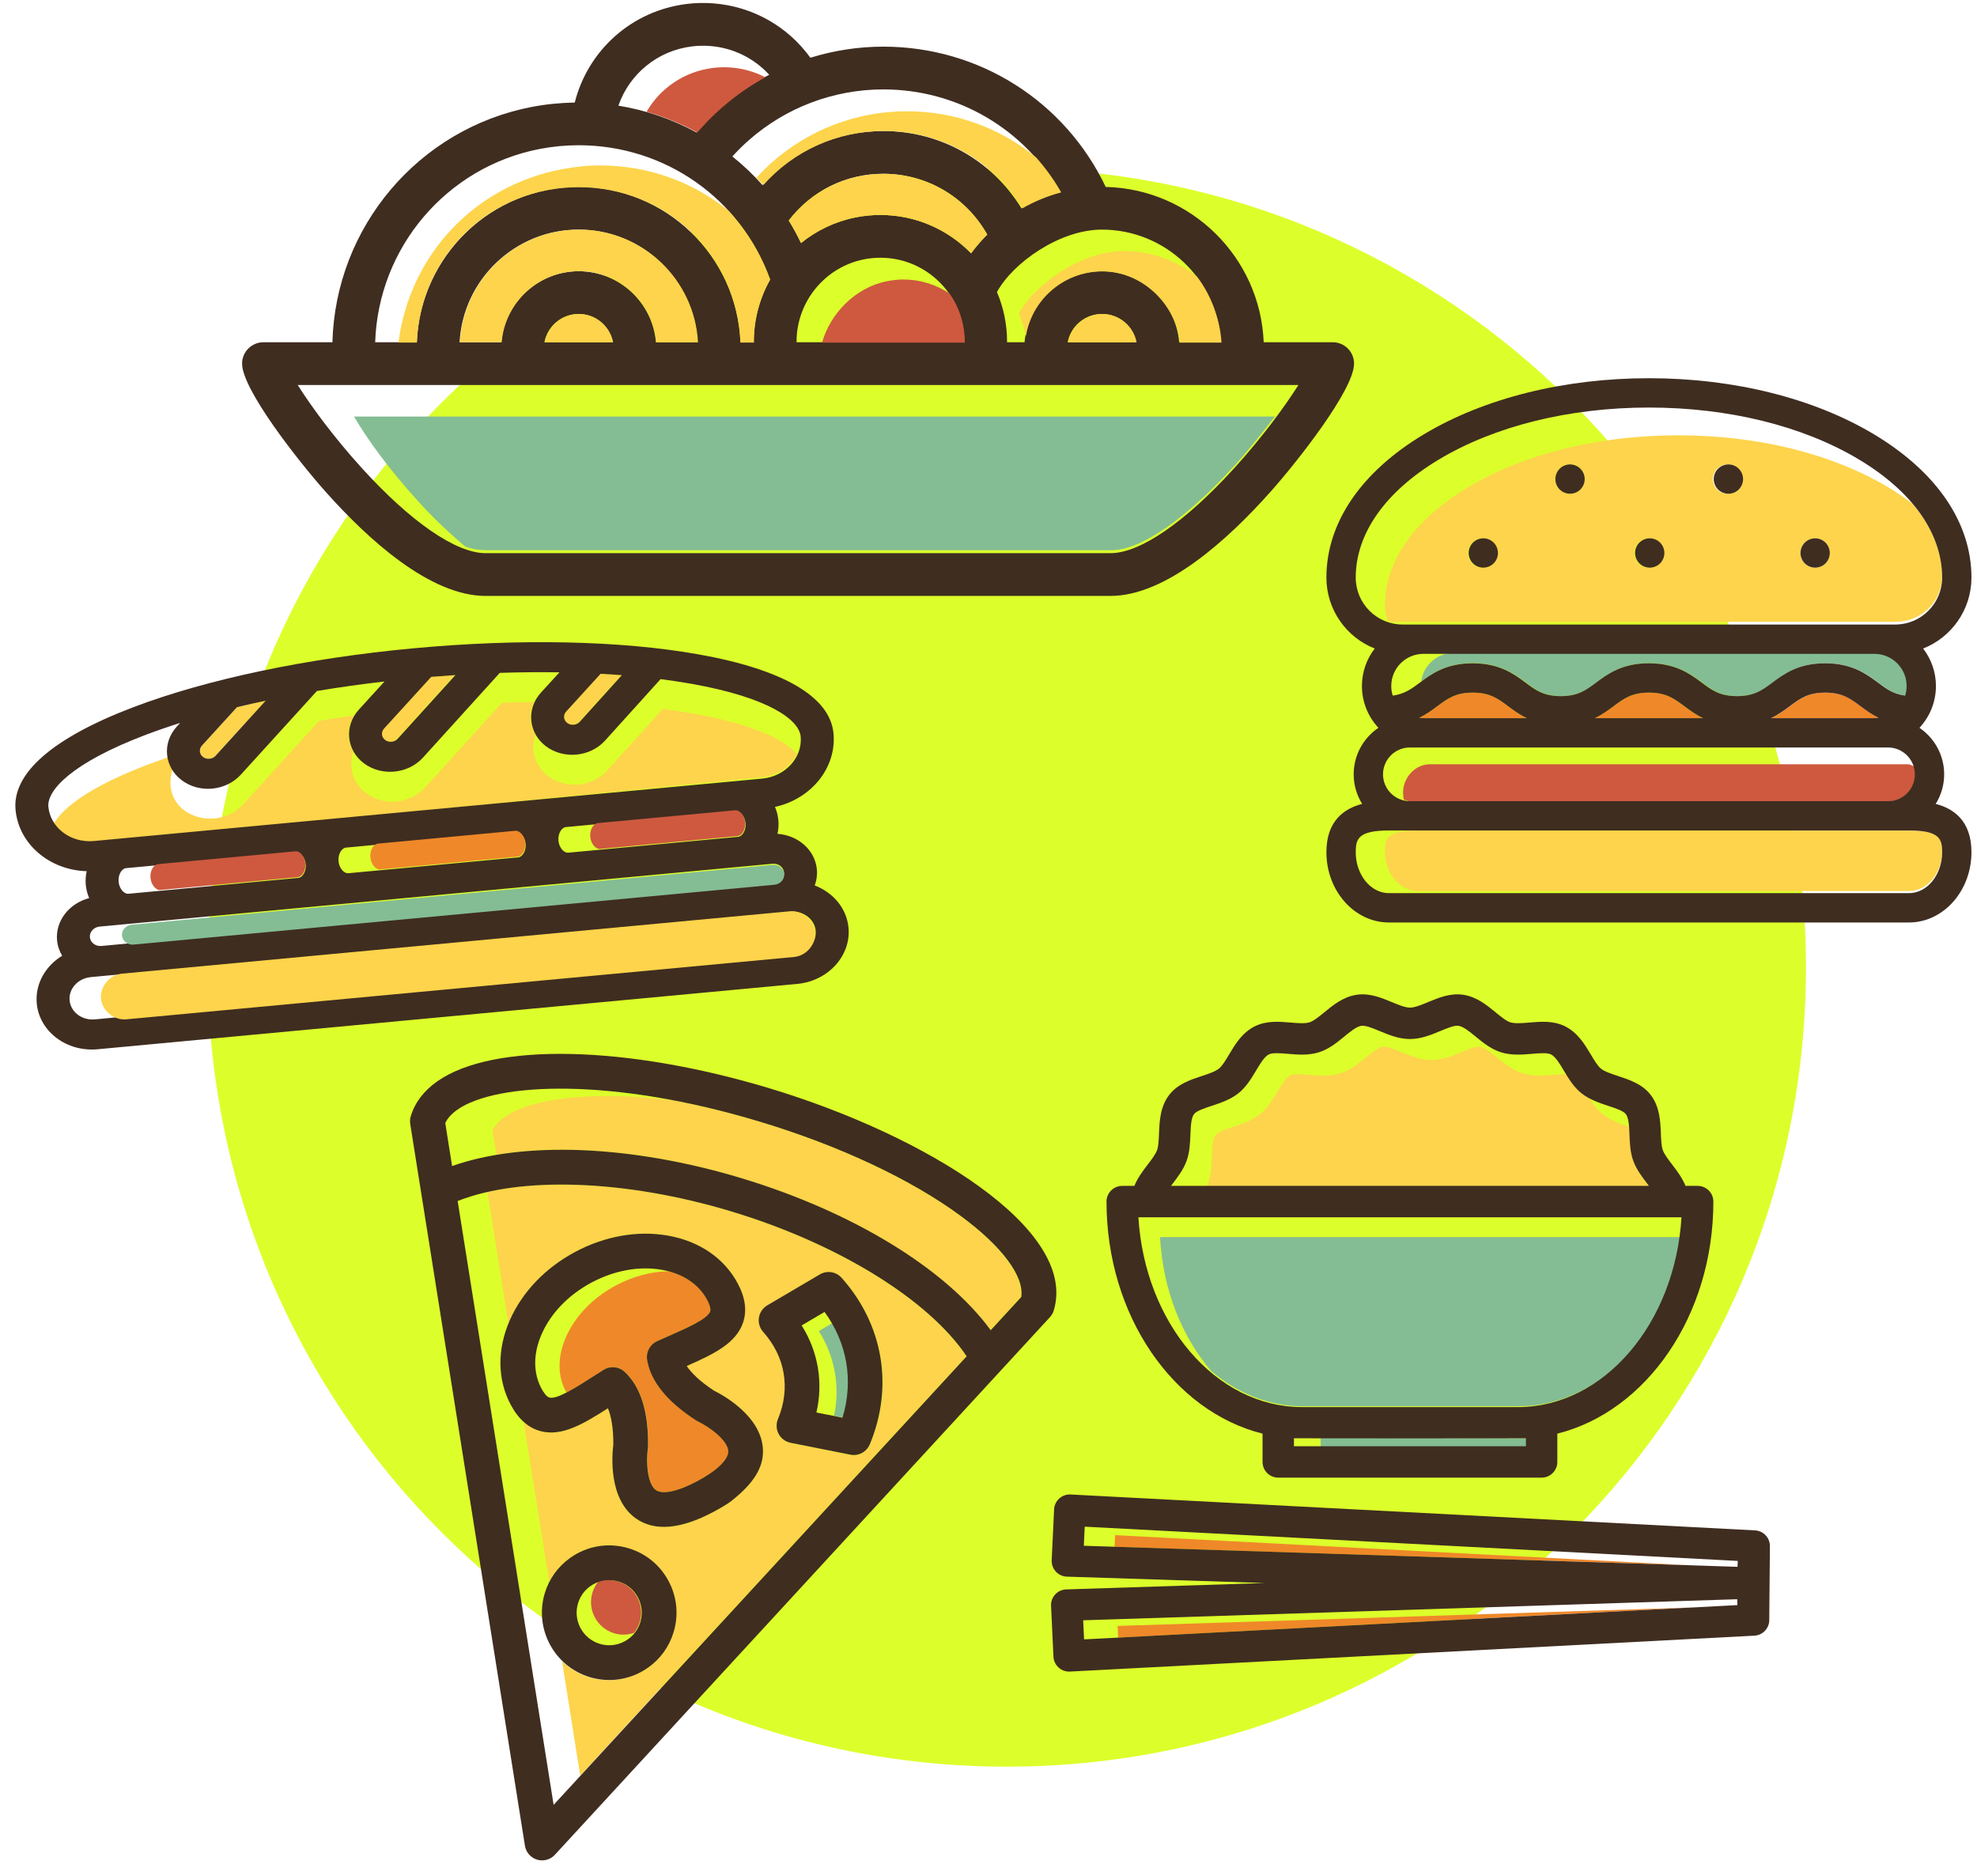 <svg width="196" height="186" viewBox="0 0 196 186" version="1.1" xmlns="http://www.w3.org/2000/svg" xmlns:xlink="http://www.w3.org/1999/xlink">
<title>Group</title>
<desc>Created using Figma</desc>
<g id="Canvas" transform="translate(-17164 -493)">
<g id="Group">
<g id="Ellipse">
<use xlink:href="#path0_fill" transform="translate(17184.6 509.683)" fill="#DCFF2B"/>
</g>
<g id="rice">
<g id="Group">
<g id="Vector">
<use xlink:href="#path1_fill" transform="translate(17274.8 652.339)" fill="#EF8829"/>
</g>
<g id="Vector">
<use xlink:href="#path2_fill" transform="translate(17274.5 645.176)" fill="#EF8829"/>
</g>
<g id="Group">
<g id="Vector">
<use xlink:href="#path3_fill" transform="translate(17322.3 602.206)" fill="#FDD44B"/>
</g>
<g id="Vector">
<use xlink:href="#path4_fill" transform="translate(17283.6 596.755)" fill="#FDD44B"/>
</g>
<g id="Vector">
<use xlink:href="#path5_fill" transform="translate(17322.9 602.442)" fill="#FDD44B"/>
</g>
<g id="Vector">
<use xlink:href="#path6_fill" transform="translate(17325.2 603.434)" fill="#FDD44B"/>
</g>
<g id="Vector">
<use xlink:href="#path7_fill" transform="translate(17325.4 603.712)" fill="#FDD44B"/>
</g>
</g>
<g id="Group">
<g id="Vector">
<use xlink:href="#path8_fill" transform="translate(17294.4 635.513)" fill="#84BD93"/>
</g>
<g id="Vector">
<use xlink:href="#path9_fill" transform="translate(17292.4 635.512)" fill="#84BD93"/>
</g>
<g id="Vector">
<use xlink:href="#path10_fill" transform="translate(17294 635.513)" fill="#84BD93"/>
</g>
</g>
<g id="Vector">
<use xlink:href="#path11_fill" transform="translate(17330.7 613.668)" fill="#84BD93"/>
</g>
<g id="Vector">
<use xlink:href="#path12_fill" transform="translate(17279 615.631)" fill="#84BD93"/>
</g>
<g id="Vector">
<use xlink:href="#path13_fill" transform="translate(17330.5 614.878)" fill="#84BD93"/>
</g>
<g id="Vector">
<use xlink:href="#path14_fill" transform="translate(17273.7 591.567)" fill="#3F2D20"/>
</g>
<g id="Vector">
<use xlink:href="#path15_fill" transform="translate(17268.2 641.143)" fill="#3F2D20"/>
</g>
</g>
</g>
<g id="pizza">
<g id="Group">
<g id="Group">
<g id="Vector">
<use xlink:href="#path16_fill" transform="matrix(0.817 -0.577 0.577 0.817 17213.5 629.467)" fill="#FDD44B"/>
</g>
<g id="Vector">
<use xlink:href="#path17_fill" transform="matrix(0.817 -0.577 0.577 0.817 17213.4 628.453)" fill="#FDD44B"/>
</g>
<g id="Vector">
<use xlink:href="#path18_fill" transform="matrix(0.817 -0.577 0.577 0.817 17213.8 630.456)" fill="#FDD44B"/>
</g>
<g id="Vector">
<use xlink:href="#path19_fill" transform="matrix(0.817 -0.577 0.577 0.817 17214.1 631.433)" fill="#FDD44B"/>
</g>
<g id="Vector">
<use xlink:href="#path20_fill" transform="matrix(0.817 -0.577 0.577 0.817 17214.9 632.846)" fill="#FDD44B"/>
</g>
<g id="Vector">
<use xlink:href="#path21_fill" transform="matrix(0.817 -0.577 0.577 0.817 17191.2 626.074)" fill="#FDD44B"/>
</g>
<g id="Vector">
<use xlink:href="#path22_fill" transform="matrix(0.817 -0.577 0.577 0.817 17219.1 656.926)" fill="#FDD44B"/>
</g>
<g id="Vector">
<use xlink:href="#path23_fill" transform="matrix(0.817 -0.577 0.577 0.817 17213.6 626.376)" fill="#FDD44B"/>
</g>
<g id="Vector">
<use xlink:href="#path24_fill" transform="matrix(0.817 -0.577 0.577 0.817 17213.4 627.421)" fill="#FDD44B"/>
</g>
<g id="Vector">
<use xlink:href="#path25_fill" transform="matrix(0.817 -0.577 0.577 0.817 17213.8 625.325)" fill="#FDD44B"/>
</g>
<g id="Vector">
<use xlink:href="#path26_fill" transform="matrix(0.817 -0.577 0.577 0.817 17218.2 650.314)" fill="#FDD44B"/>
</g>
<g id="Vector">
<use xlink:href="#path27_fill" transform="matrix(0.817 -0.577 0.577 0.817 17211.7 611.29)" fill="#FDD44B"/>
</g>
<g id="Vector">
<use xlink:href="#path28_fill" transform="matrix(0.817 -0.577 0.577 0.817 17210.4 611.661)" fill="#FDD44B"/>
</g>
<g id="Vector">
<use xlink:href="#path29_fill" transform="matrix(0.817 -0.577 0.577 0.817 17218.6 656.183)" fill="#FDD44B"/>
</g>
<g id="Vector">
<use xlink:href="#path30_fill" transform="matrix(0.817 -0.577 0.577 0.817 17217.7 651.858)" fill="#FDD44B"/>
</g>
<g id="Vector">
<use xlink:href="#path31_fill" transform="matrix(0.817 -0.577 0.577 0.817 17217.7 653.697)" fill="#FDD44B"/>
</g>
<g id="Vector">
<use xlink:href="#path32_fill" transform="matrix(0.817 -0.577 0.577 0.817 17217.6 652.728)" fill="#FDD44B"/>
</g>
<g id="Vector">
<use xlink:href="#path33_fill" transform="matrix(0.817 -0.577 0.577 0.817 17217.9 654.52)" fill="#FDD44B"/>
</g>
</g>
<g id="Group">
<g id="Vector">
<use xlink:href="#path34_fill" transform="matrix(0.817 -0.577 0.577 0.817 17217.3 600.971)" fill="#FDD44B"/>
</g>
<g id="Vector">
<use xlink:href="#path35_fill" transform="matrix(0.817 -0.577 0.577 0.817 17214.8 601.218)" fill="#FDD44B"/>
</g>
<g id="Vector">
<use xlink:href="#path36_fill" transform="matrix(0.817 -0.577 0.577 0.817 17213.5 601.422)" fill="#FDD44B"/>
</g>
<g id="Vector">
<use xlink:href="#path37_fill" transform="matrix(0.817 -0.577 0.577 0.817 17225.1 601.216)" fill="#FDD44B"/>
</g>
<g id="Vector">
<use xlink:href="#path38_fill" transform="matrix(0.817 -0.577 0.577 0.817 17212.6 601.639)" fill="#FDD44B"/>
</g>
<g id="Vector">
<use xlink:href="#path39_fill" transform="matrix(0.817 -0.577 0.577 0.817 17221.7 600.959)" fill="#FDD44B"/>
</g>
<g id="Vector">
<use xlink:href="#path40_fill" transform="matrix(0.817 -0.577 0.577 0.817 17209.3 603.004)" fill="#FDD44B"/>
</g>
<g id="Vector">
<use xlink:href="#path41_fill" transform="matrix(0.817 -0.577 0.577 0.817 17218.7 600.916)" fill="#FDD44B"/>
</g>
<g id="Vector">
<use xlink:href="#path42_fill" transform="matrix(0.817 -0.577 0.577 0.817 17208.8 608.58)" fill="#FDD44B"/>
</g>
<g id="Vector">
<use xlink:href="#path43_fill" transform="matrix(0.817 -0.577 0.577 0.817 17210.5 608.074)" fill="#FDD44B"/>
</g>
<g id="Vector">
<use xlink:href="#path44_fill" transform="matrix(0.817 -0.577 0.577 0.817 17211.7 605.368)" fill="#FDD44B"/>
</g>
<g id="Vector">
<use xlink:href="#path45_fill" transform="matrix(0.817 -0.577 0.577 0.817 17211.6 601.927)" fill="#FDD44B"/>
</g>
<g id="Vector">
<use xlink:href="#path46_fill" transform="matrix(0.817 -0.577 0.577 0.817 17211.8 607.736)" fill="#FDD44B"/>
</g>
<g id="Vector">
<use xlink:href="#path47_fill" transform="matrix(0.817 -0.577 0.577 0.817 17210.8 602.231)" fill="#FDD44B"/>
</g>
<g id="Vector">
<use xlink:href="#path48_fill" transform="matrix(0.817 -0.577 0.577 0.817 17210 602.584)" fill="#FDD44B"/>
</g>
</g>
<g id="Group">
<g id="Vector">
<use xlink:href="#path49_fill" transform="matrix(0.817 -0.577 0.577 0.817 17222.5 650.227)" fill="#CE593F"/>
</g>
<g id="Vector">
<use xlink:href="#path50_fill" transform="matrix(0.817 -0.577 0.577 0.817 17222.9 649.979)" fill="#CE593F"/>
</g>
<g id="Vector">
<use xlink:href="#path51_fill" transform="matrix(0.817 -0.577 0.577 0.817 17226.6 655.135)" fill="#CE593F"/>
</g>
<g id="Vector">
<use xlink:href="#path52_fill" transform="matrix(0.817 -0.577 0.577 0.817 17221.4 651.147)" fill="#CE593F"/>
</g>
</g>
<g id="Group">
<g id="Vector">
<use xlink:href="#path53_fill" transform="matrix(0.817 -0.577 0.577 0.817 17218.6 631.555)" fill="#EF8829"/>
</g>
<g id="Vector">
<use xlink:href="#path54_fill" transform="matrix(0.817 -0.577 0.577 0.817 17216.5 626.348)" fill="#EF8829"/>
</g>
<g id="Vector">
<use xlink:href="#path55_fill" transform="matrix(0.817 -0.577 0.577 0.817 17218.8 631.547)" fill="#EF8829"/>
</g>
<g id="Vector">
<use xlink:href="#path56_fill" transform="matrix(0.817 -0.577 0.577 0.817 17219.7 631.281)" fill="#EF8829"/>
</g>
<g id="Vector">
<use xlink:href="#path57_fill" transform="matrix(0.817 -0.577 0.577 0.817 17219.4 631.377)" fill="#EF8829"/>
</g>
<g id="Vector">
<use xlink:href="#path58_fill" transform="matrix(0.817 -0.577 0.577 0.817 17219 631.512)" fill="#EF8829"/>
</g>
<g id="Vector">
<use xlink:href="#path59_fill" transform="matrix(0.817 -0.577 0.577 0.817 17219.2 631.454)" fill="#EF8829"/>
</g>
</g>
<g id="Vector">
<use xlink:href="#path60_fill" transform="matrix(0.817 -0.577 0.577 0.817 17240.6 626.746)" fill="#84BD93"/>
</g>
<g id="Vector">
<use xlink:href="#path61_fill" transform="matrix(0.817 -0.577 0.577 0.817 17177.3 621.415)" fill="#3F2D20"/>
</g>
<g id="Vector">
<use xlink:href="#path62_fill" transform="matrix(0.817 -0.577 0.577 0.817 17215.1 651.262)" fill="#3F2D20"/>
</g>
<g id="Vector">
<use xlink:href="#path63_fill" transform="matrix(0.817 -0.577 0.577 0.817 17209.5 625.084)" fill="#3F2D20"/>
</g>
<g id="Vector">
<use xlink:href="#path64_fill" transform="matrix(0.817 -0.577 0.577 0.817 17234.8 626.111)" fill="#3F2D20"/>
</g>
</g>
</g>
<g id="sandwich">
<g id="Group">
<g id="Group">
<g id="Vector">
<use xlink:href="#path65_fill" transform="matrix(0.996 -0.093 0.093 0.996 17168.6 566.77)" fill="#FDD44B"/>
</g>
<g id="Vector">
<use xlink:href="#path66_fill" transform="matrix(0.996 -0.093 0.093 0.996 17243.3 566.01)" fill="#FDD44B"/>
</g>
<g id="Vector">
<use xlink:href="#path67_fill" transform="matrix(0.996 -0.093 0.093 0.996 17243.2 566.983)" fill="#FDD44B"/>
</g>
<g id="Vector">
<use xlink:href="#path68_fill" transform="matrix(0.996 -0.093 0.093 0.996 17243.3 566.553)" fill="#FDD44B"/>
</g>
</g>
<g id="Vector">
<use xlink:href="#path69_fill" transform="matrix(0.996 -0.093 0.093 0.996 17219.5 560.167)" fill="#FDD44B"/>
</g>
<g id="Vector">
<use xlink:href="#path70_fill" transform="matrix(0.996 -0.093 0.093 0.996 17183.4 563.105)" fill="#FDD44B"/>
</g>
<g id="Vector">
<use xlink:href="#path71_fill" transform="matrix(0.996 -0.093 0.093 0.996 17201.3 560.6)" fill="#FDD44B"/>
</g>
<g id="Vector">
<use xlink:href="#path72_fill" transform="matrix(0.996 -0.093 0.093 0.996 17164.4 561.055)" fill="#3F2D20"/>
</g>
<g id="Vector">
<use xlink:href="#path73_fill" transform="matrix(0.996 -0.093 0.093 0.996 17173.8 589.73)" fill="#FDD44B"/>
</g>
<g id="Vector">
<use xlink:href="#path74_fill" transform="matrix(0.996 -0.093 0.093 0.996 17176 584.765)" fill="#84BD93"/>
</g>
<g id="Vector">
<use xlink:href="#path75_fill" transform="matrix(0.996 -0.093 0.093 0.996 17178.8 578.741)" fill="#CE593F"/>
</g>
<g id="Group">
<g id="Vector">
<use xlink:href="#path76_fill" transform="matrix(0.996 -0.093 0.093 0.996 17197.6 578.865)" fill="#EF8829"/>
</g>
<g id="Vector">
<use xlink:href="#path77_fill" transform="matrix(0.996 -0.093 0.093 0.996 17197.5 577.091)" fill="#EF8829"/>
</g>
<g id="Vector">
<use xlink:href="#path78_fill" transform="matrix(0.996 -0.093 0.093 0.996 17200.6 576.707)" fill="#EF8829"/>
</g>
</g>
<g id="Vector">
<use xlink:href="#path79_fill" transform="matrix(0.996 -0.093 0.093 0.996 17222.4 574.673)" fill="#CE593F"/>
</g>
</g>
</g>
<g id="hamburger">
<g id="Group">
<g id="Vector">
<use xlink:href="#path80_fill" transform="translate(17304.7 561.658)" fill="#EF8829"/>
</g>
<g id="Vector">
<use xlink:href="#path81_fill" transform="translate(17322.1 561.658)" fill="#EF8829"/>
</g>
<g id="Vector">
<use xlink:href="#path82_fill" transform="translate(17339.6 561.658)" fill="#EF8829"/>
</g>
<g id="Vector">
<use xlink:href="#path83_fill" transform="translate(17304.8 557.738)" fill="#84BD93"/>
</g>
<g id="Group">
<g id="Vector">
<use xlink:href="#path84_fill" transform="translate(17352.2 567.285)" fill="#CE593F"/>
</g>
<g id="Vector">
<use xlink:href="#path85_fill" transform="translate(17352.6 567.5)" fill="#CE593F"/>
</g>
<g id="Vector">
<use xlink:href="#path86_fill" transform="translate(17353.3 568.132)" fill="#CE593F"/>
</g>
<g id="Vector">
<use xlink:href="#path87_fill" transform="translate(17353.6 568.619)" fill="#CE593F"/>
</g>
<g id="Vector">
<use xlink:href="#path88_fill" transform="translate(17351.7 567.147)" fill="#CE593F"/>
</g>
<g id="Vector">
<use xlink:href="#path89_fill" transform="translate(17353 567.784)" fill="#CE593F"/>
</g>
<g id="Vector">
<use xlink:href="#path90_fill" transform="translate(17301.2 570.256)" fill="#CE593F"/>
</g>
<g id="Vector">
<use xlink:href="#path91_fill" transform="translate(17302.7 572.148)" fill="#CE593F"/>
</g>
<g id="Vector">
<use xlink:href="#path92_fill" transform="translate(17302.2 571.847)" fill="#CE593F"/>
</g>
<g id="Vector">
<use xlink:href="#path93_fill" transform="translate(17303.1 568.759)" fill="#CE593F"/>
</g>
<g id="Vector">
<use xlink:href="#path94_fill" transform="translate(17301.8 571.525)" fill="#CE593F"/>
</g>
<g id="Vector">
<use xlink:href="#path95_fill" transform="translate(17301.3 570.722)" fill="#CE593F"/>
</g>
<g id="Vector">
<use xlink:href="#path96_fill" transform="translate(17301.5 571.148)" fill="#CE593F"/>
</g>
</g>
<g id="Vector">
<use xlink:href="#path97_fill" transform="translate(17301.3 575.333)" fill="#FDD44B"/>
</g>
<g id="Group">
<g id="Vector">
<use xlink:href="#path98_fill" transform="translate(17299.7 553.471)" fill="#FDD44B"/>
</g>
<g id="Vector">
<use xlink:href="#path99_fill" transform="translate(17349.2 539.116)" fill="#FDD44B"/>
</g>
<g id="Vector">
<use xlink:href="#path100_fill" transform="translate(17298.5 551.122)" fill="#FDD44B"/>
</g>
<g id="Vector">
<use xlink:href="#path101_fill" transform="translate(17298.5 550.693)" fill="#FDD44B"/>
</g>
<g id="Vector">
<use xlink:href="#path102_fill" transform="translate(17352.6 541.776)" fill="#FDD44B"/>
</g>
<g id="Vector">
<use xlink:href="#path103_fill" transform="translate(17353.2 542.421)" fill="#FDD44B"/>
</g>
<g id="Vector">
<use xlink:href="#path104_fill" transform="translate(17350.9 540.298)" fill="#FDD44B"/>
</g>
<g id="Vector">
<use xlink:href="#path105_fill" transform="translate(17298.6 551.548)" fill="#FDD44B"/>
</g>
<g id="Vector">
<use xlink:href="#path106_fill" transform="translate(17351.7 540.934)" fill="#FDD44B"/>
</g>
<g id="Vector">
<use xlink:href="#path107_fill" transform="translate(17350.1 539.696)" fill="#FDD44B"/>
</g>
<g id="Vector">
<use xlink:href="#path108_fill" transform="translate(17300.4 554.067)" fill="#FDD44B"/>
</g>
<g id="Vector">
<use xlink:href="#path109_fill" transform="translate(17298.8 552.021)" fill="#FDD44B"/>
</g>
<g id="Vector">
<use xlink:href="#path110_fill" transform="translate(17301.2 554.487)" fill="#FDD44B"/>
</g>
<g id="Vector">
<use xlink:href="#path111_fill" transform="translate(17301.3 536.151)" fill="#FDD44B"/>
</g>
<g id="Vector">
<use xlink:href="#path112_fill" transform="translate(17300.8 554.288)" fill="#FDD44B"/>
</g>
<g id="Vector">
<use xlink:href="#path113_fill" transform="translate(17299 552.44)" fill="#FDD44B"/>
</g>
<g id="Vector">
<use xlink:href="#path114_fill" transform="translate(17299.2 552.794)" fill="#FDD44B"/>
</g>
<g id="Vector">
<use xlink:href="#path115_fill" transform="translate(17300.1 553.82)" fill="#FDD44B"/>
</g>
<g id="Vector">
<use xlink:href="#path116_fill" transform="translate(17299.4 553.132)" fill="#FDD44B"/>
</g>
</g>
<g id="Vector">
<use xlink:href="#path117_fill" transform="translate(17309.6 546.362)" fill="#3F2D20"/>
</g>
<g id="Vector">
<use xlink:href="#path118_fill" transform="translate(17326.1 546.362)" fill="#3F2D20"/>
</g>
<g id="Vector">
<use xlink:href="#path119_fill" transform="translate(17342.5 546.362)" fill="#3F2D20"/>
</g>
<g id="Vector">
<use xlink:href="#path120_fill" transform="translate(17318.2 539.037)" fill="#3F2D20"/>
</g>
<g id="Vector">
<use xlink:href="#path121_fill" transform="translate(17333.9 539.037)" fill="#3F2D20"/>
</g>
<g id="Vector">
<use xlink:href="#path122_fill" transform="translate(17295.5 530.492)" fill="#3F2D20"/>
</g>
</g>
</g>
<g id="spaghetti">
<g id="Group">
<g id="Vector">
<use xlink:href="#path123_fill" transform="translate(17188 493.293)" fill="#3F2D20"/>
</g>
<g id="Vector">
<use xlink:href="#path124_fill" transform="translate(17269.9 524.125)" fill="#FDD44B"/>
</g>
<g id="Vector">
<use xlink:href="#path125_fill" transform="translate(17242.2 510.227)" fill="#FDD44B"/>
</g>
<g id="Vector">
<use xlink:href="#path126_fill" transform="translate(17209.6 515.761)" fill="#FDD44B"/>
</g>
<g id="Vector">
<use xlink:href="#path127_fill" transform="translate(17218 524.125)" fill="#FDD44B"/>
</g>
<g id="Group">
<g id="Vector">
<use xlink:href="#path128_fill" transform="translate(17280.4 518.202)" fill="#FDD44B"/>
</g>
<g id="Vector">
<use xlink:href="#path129_fill" transform="translate(17282 519.667)" fill="#FDD44B"/>
</g>
<g id="Vector">
<use xlink:href="#path130_fill" transform="translate(17281.3 518.951)" fill="#FDD44B"/>
</g>
<g id="Vector">
<use xlink:href="#path131_fill" transform="translate(17278.7 517.063)" fill="#FDD44B"/>
</g>
<g id="Vector">
<use xlink:href="#path132_fill" transform="translate(17279.6 517.586)" fill="#FDD44B"/>
</g>
<g id="Vector">
<use xlink:href="#path133_fill" transform="translate(17277.6 516.587)" fill="#FDD44B"/>
</g>
<g id="Vector">
<use xlink:href="#path134_fill" transform="translate(17265 517.888)" fill="#FDD44B"/>
</g>
<g id="Vector">
<use xlink:href="#path135_fill" transform="translate(17274.3 515.812)" fill="#FDD44B"/>
</g>
<g id="Vector">
<use xlink:href="#path136_fill" transform="translate(17276.6 516.244)" fill="#FDD44B"/>
</g>
<g id="Vector">
<use xlink:href="#path137_fill" transform="translate(17275.5 515.975)" fill="#FDD44B"/>
</g>
</g>
<g id="Group">
<g id="Vector">
<use xlink:href="#path138_fill" transform="translate(17231.6 510.143)" fill="#FDD44B"/>
</g>
<g id="Vector">
<use xlink:href="#path139_fill" transform="translate(17230.2 509.398)" fill="#FDD44B"/>
</g>
<g id="Vector">
<use xlink:href="#path140_fill" transform="translate(17228.9 508.815)" fill="#FDD44B"/>
</g>
<g id="Vector">
<use xlink:href="#path141_fill" transform="translate(17235.1 512.765)" fill="#FDD44B"/>
</g>
<g id="Vector">
<use xlink:href="#path142_fill" transform="translate(17234.1 511.866)" fill="#FDD44B"/>
</g>
<g id="Vector">
<use xlink:href="#path143_fill" transform="translate(17232.8 510.889)" fill="#FDD44B"/>
</g>
<g id="Vector">
<use xlink:href="#path144_fill" transform="translate(17222.8 507.452)" fill="#FDD44B"/>
</g>
<g id="Vector">
<use xlink:href="#path145_fill" transform="translate(17203.5 509.4)" fill="#FDD44B"/>
</g>
<g id="Vector">
<use xlink:href="#path146_fill" transform="translate(17227.4 508.305)" fill="#FDD44B"/>
</g>
<g id="Vector">
<use xlink:href="#path147_fill" transform="translate(17224.5 507.631)" fill="#FDD44B"/>
</g>
<g id="Vector">
<use xlink:href="#path148_fill" transform="translate(17225.9 507.908)" fill="#FDD44B"/>
</g>
</g>
<g id="Group">
<g id="Vector">
<use xlink:href="#path149_fill" transform="translate(17261.6 504.486)" fill="#FDD44B"/>
</g>
<g id="Vector">
<use xlink:href="#path150_fill" transform="translate(17260.4 503.851)" fill="#FDD44B"/>
</g>
<g id="Vector">
<use xlink:href="#path151_fill" transform="translate(17262.8 505.231)" fill="#FDD44B"/>
</g>
<g id="Vector">
<use xlink:href="#path152_fill" transform="translate(17263.8 505.922)" fill="#FDD44B"/>
</g>
<g id="Vector">
<use xlink:href="#path153_fill" transform="translate(17264.7 506.679)" fill="#FDD44B"/>
</g>
<g id="Vector">
<use xlink:href="#path154_fill" transform="translate(17265.7 507.559)" fill="#FDD44B"/>
</g>
<g id="Vector">
<use xlink:href="#path155_fill" transform="translate(17259.2 503.353)" fill="#FDD44B"/>
</g>
<g id="Vector">
<use xlink:href="#path156_fill" transform="translate(17252.9 501.905)" fill="#FDD44B"/>
</g>
<g id="Vector">
<use xlink:href="#path157_fill" transform="translate(17258.1 502.929)" fill="#FDD44B"/>
</g>
<g id="Vector">
<use xlink:href="#path158_fill" transform="translate(17238.5 504.03)" fill="#FDD44B"/>
</g>
<g id="Vector">
<use xlink:href="#path159_fill" transform="translate(17236.6 508.509)" fill="#FDD44B"/>
</g>
<g id="Vector">
<use xlink:href="#path160_fill" transform="translate(17256.9 502.555)" fill="#FDD44B"/>
</g>
<g id="Vector">
<use xlink:href="#path161_fill" transform="translate(17255.4 502.221)" fill="#FDD44B"/>
</g>
<g id="Vector">
<use xlink:href="#path162_fill" transform="translate(17254.1 502.023)" fill="#FDD44B"/>
</g>
</g>
<g id="Group">
<g id="Vector">
<use xlink:href="#path163_fill" transform="translate(17226.6 503.723)" fill="#CE593F"/>
</g>
<g id="Vector">
<use xlink:href="#path164_fill" transform="translate(17228.1 499.667)" fill="#CE593F"/>
</g>
</g>
<g id="Group">
<g id="Vector">
<use xlink:href="#path165_fill" transform="translate(17251.3 518.549)" fill="#CE593F"/>
</g>
<g id="Vector">
<use xlink:href="#path166_fill" transform="translate(17256.1 520.099)" fill="#CE593F"/>
</g>
<g id="Vector">
<use xlink:href="#path167_fill" transform="translate(17257.6 521.406)" fill="#CE593F"/>
</g>
<g id="Vector">
<use xlink:href="#path168_fill" transform="translate(17256.9 520.74)" fill="#CE593F"/>
</g>
<g id="Vector">
<use xlink:href="#path169_fill" transform="translate(17255.2 519.53)" fill="#CE593F"/>
</g>
<g id="Vector">
<use xlink:href="#path170_fill" transform="translate(17252.6 518.653)" fill="#CE593F"/>
</g>
<g id="Vector">
<use xlink:href="#path171_fill" transform="translate(17254.4 519.148)" fill="#CE593F"/>
</g>
<g id="Vector">
<use xlink:href="#path172_fill" transform="translate(17245.5 520.705)" fill="#CE593F"/>
</g>
<g id="Vector">
<use xlink:href="#path173_fill" transform="translate(17253.5 518.854)" fill="#CE593F"/>
</g>
</g>
<g id="Group">
<g id="Vector">
<use xlink:href="#path174_fill" transform="translate(17204.2 543.602)" fill="#84BD93"/>
</g>
<g id="Vector">
<use xlink:href="#path175_fill" transform="translate(17203.4 542.932)" fill="#84BD93"/>
</g>
<g id="Vector">
<use xlink:href="#path176_fill" transform="translate(17204.9 544.224)" fill="#84BD93"/>
</g>
<g id="Vector">
<use xlink:href="#path177_fill" transform="translate(17201.6 541.14)" fill="#84BD93"/>
</g>
<g id="Vector">
<use xlink:href="#path178_fill" transform="translate(17200.7 540.288)" fill="#84BD93"/>
</g>
<g id="Vector">
<use xlink:href="#path179_fill" transform="translate(17202.4 541.971)" fill="#84BD93"/>
</g>
<g id="Vector">
<use xlink:href="#path180_fill" transform="translate(17205.6 544.78)" fill="#84BD93"/>
</g>
<g id="Vector">
<use xlink:href="#path181_fill" transform="translate(17291.3 532.802)" fill="#84BD93"/>
</g>
<g id="Vector">
<use xlink:href="#path182_fill" transform="translate(17290.6 533.719)" fill="#84BD93"/>
</g>
<g id="Vector">
<use xlink:href="#path183_fill" transform="translate(17207.3 545.986)" fill="#84BD93"/>
</g>
<g id="Vector">
<use xlink:href="#path184_fill" transform="translate(17292 531.951)" fill="#84BD93"/>
</g>
<g id="Vector">
<use xlink:href="#path185_fill" transform="translate(17207.9 546.372)" fill="#84BD93"/>
</g>
<g id="Vector">
<use xlink:href="#path186_fill" transform="translate(17199.1 534.292)" fill="#84BD93"/>
</g>
</g>
</g>
</g>
</g>
</g>
<defs>
<path id="path0_fill" d="M 158.442 79.221C 158.442 122.974 122.974 158.442 79.221 158.442C 35.468 158.442 0 122.974 0 79.221C 0 35.468 35.468 0 79.221 0C 122.974 0 158.442 35.468 158.442 79.221Z"/>
<path id="path1_fill" d="M -5.05598e-08 1.838L 0.054 2.991L 57.085 -1.97183e-06L -5.05598e-08 1.838Z"/>
<path id="path2_fill" d="M 0.054 -2.02239e-07L 1.86439e-07 1.153L 57.157 2.995L 0.054 -2.02239e-07Z"/>
<path id="path3_fill" d="M 1.31455e-06 -2.08559e-07C 0.133 0.054 0.266 0.106 0.398 0.155C 0.266 0.107 0.133 0.054 1.31455e-06 -2.08559e-07Z"/>
<path id="path4_fill" d="M 43.758 13.731C 43.264 13.085 42.704 12.274 42.391 11.424C 42.072 10.562 42.037 9.627 42.002 8.76C 41.981 8.23 41.959 7.671 41.864 7.251C 41.911 7.463 41.941 7.694 41.961 7.949C 41.103 7.666 40.135 7.339 39.329 6.706C 38.758 6.257 38.329 5.67 37.96 5.09C 38.138 5.187 38.32 5.273 38.503 5.353C 38.069 5.162 37.642 4.932 37.254 4.626C 36.473 4.012 35.956 3.145 35.5 2.381C 35.567 2.494 35.637 2.61 35.708 2.726C 35.331 2.709 34.869 2.747 34.415 2.785C 33.468 2.865 32.395 2.956 31.355 2.638C 30.362 2.334 29.552 1.669 28.838 1.083C 28.235 0.589 27.613 0.078 27.131 0.009C 26.712 -0.054 26 0.243 25.311 0.529C 24.422 0.899 23.415 1.317 22.313 1.317C 21.211 1.317 20.204 0.899 19.315 0.529C 18.627 0.243 17.915 -0.054 17.494 0.009C 17.014 0.078 16.391 0.589 15.788 1.083C 15.074 1.669 14.263 2.334 13.271 2.638C 12.231 2.956 11.157 2.866 10.21 2.785C 9.464 2.722 8.693 2.657 8.322 2.844C 7.878 3.069 7.457 3.774 7.05 4.456C 6.594 5.221 6.078 6.087 5.297 6.701C 4.483 7.341 3.504 7.663 2.64 7.947C 1.947 8.175 1.162 8.434 0.913 8.754C 0.614 9.14 0.581 9.982 0.548 10.796C 0.514 11.663 0.478 12.716 0.16 13.577C 0.113 13.707 0.058 13.492 -4.29758e-07 14.113L 43.93 14.113C 43.873 13.492 43.816 13.806 43.758 13.731Z"/>
<path id="path5_fill" d="M -1.51679e-06 2.27519e-07C 0.185 0.065 0.369 0.126 0.547 0.185C 0.369 0.126 0.185 0.064 -1.51679e-06 2.27519e-07Z"/>
<path id="path6_fill" d="M 0.118 0.211C 0.084 0.132 0.046 0.059 -7.07837e-07 3.03359e-07C 0.046 0.059 0.084 0.132 0.118 0.211Z"/>
<path id="path7_fill" d="M 0.068 0.218C 0.048 0.14 0.025 0.068 2.27519e-06 -6.82557e-07C 0.025 0.068 0.048 0.14 0.068 0.218Z"/>
<path id="path8_fill" d="M -6.06718e-07 -5.05598e-07C 0.085 -5.05598e-07 -0.091 -5.05598e-07 0.53 -5.05598e-07L 0.53 1.035L 21.86 1.035L 21.86 0.062C 21.86 0.072 5.763 -5.05598e-07 -6.06718e-07 -5.05598e-07Z"/>
<path id="path9_fill" d="M 0.003 -2.44141e-06C 0.002 -2.44141e-06 0.001 -2.44141e-06 -8.73466e-07 -2.44141e-06C 0.001 -2.44141e-06 0.002 -2.44141e-06 0.003 -2.44141e-06Z"/>
<path id="path10_fill" d="M 0.167 -2.44141e-06C 0.11 -2.44141e-06 0.055 -2.44141e-06 -5.68798e-07 -2.44141e-06C 0.054 -2.44141e-06 0.11 -2.44141e-06 0.167 -2.44141e-06Z"/>
<path id="path11_fill" d="M -2.62911e-06 1.026C 0.034 0.686 0.063 0.345 0.084 6.06718e-07C 0.063 0.345 0.035 0.686 -2.62911e-06 1.026Z"/>
<path id="path12_fill" d="M -3.15999e-07 -5.05598e-07C 0.316 5.384 2.204 9.892 5.069 13.276C 7.665 15.47 10.788 16.774 14.149 16.774L 35.541 16.774C 43.523 16.774 50.179 9.733 51.552 -5.05598e-07L -3.15999e-07 -5.05598e-07Z"/>
<path id="path13_fill" d="M -5.05598e-07 0.829C 0.039 0.554 0.072 0.278 0.103 -7.20477e-07C 0.072 0.278 0.039 0.555 -5.05598e-07 0.829Z"/>
<path id="path14_fill" d="M 15.469 43.547L 15.469 46.352C 15.469 47.211 16.166 47.908 17.026 47.908L 43.138 47.908C 43.998 47.908 44.694 47.211 44.694 46.352L 44.694 43.547C 53.512 41.347 60.163 31.869 60.163 20.545C 60.163 19.685 59.466 18.988 58.606 18.988L 57.402 18.988C 57.071 18.175 56.538 17.477 56.076 16.872C 55.68 16.354 55.307 15.865 55.156 15.456C 55.008 15.056 54.984 14.439 54.958 13.786C 54.911 12.604 54.852 11.133 53.942 9.959C 53.11 8.887 51.845 8.471 50.729 8.103C 50.078 7.889 49.405 7.668 49.022 7.367C 48.695 7.11 48.351 6.532 48.018 5.974C 47.413 4.96 46.727 3.81 45.476 3.178C 44.318 2.594 43.045 2.701 41.922 2.796C 41.223 2.855 40.5 2.916 40.035 2.774C 39.63 2.65 39.097 2.212 38.58 1.789C 37.692 1.06 36.685 0.234 35.346 0.04C 34.078 -0.142 32.913 0.341 31.886 0.767C 31.235 1.037 30.563 1.317 30.082 1.317C 29.601 1.317 28.928 1.037 28.278 0.767C 27.25 0.34 26.086 -0.144 24.817 0.04C 23.478 0.234 22.471 1.06 21.583 1.789C 21.067 2.212 20.533 2.65 20.128 2.774C 19.663 2.916 18.94 2.856 18.241 2.796C 17.118 2.701 15.845 2.593 14.687 3.178C 13.436 3.81 12.75 4.96 12.145 5.974C 11.812 6.532 11.468 7.11 11.141 7.366C 10.758 7.667 10.086 7.889 9.435 8.103C 8.319 8.47 7.054 8.887 6.222 9.959C 5.311 11.132 5.253 12.604 5.206 13.786C 5.18 14.439 5.155 15.056 5.008 15.456C 4.857 15.865 4.483 16.354 4.087 16.872C 3.625 17.477 3.093 18.175 2.762 18.988L 1.557 18.988C 0.697 18.988 1.106e-07 19.685 1.106e-07 20.545C 1.106e-07 31.869 6.651 41.347 15.469 43.547ZM 6.561 18.763C 7.055 18.116 7.616 17.383 7.929 16.533C 8.247 15.671 8.282 14.776 8.317 13.909C 8.349 13.095 8.383 12.253 8.682 11.867C 8.931 11.546 9.716 11.288 10.408 11.06C 11.273 10.776 12.252 10.453 13.066 9.814C 13.846 9.2 14.363 8.334 14.819 7.569C 15.226 6.887 15.647 6.181 16.09 5.957C 16.461 5.77 17.233 5.835 17.979 5.898C 18.926 5.978 20 6.069 21.04 5.75C 22.032 5.446 22.842 4.782 23.557 4.196C 24.16 3.702 24.782 3.191 25.263 3.121C 25.684 3.059 26.395 3.356 27.084 3.642C 27.973 4.011 28.98 4.43 30.082 4.43C 31.184 4.43 32.191 4.012 33.08 3.642C 33.768 3.356 34.48 3.058 34.9 3.121C 35.381 3.191 36.004 3.702 36.606 4.196C 37.321 4.782 38.131 5.446 39.124 5.75C 40.163 6.069 41.236 5.978 42.184 5.898C 42.93 5.835 43.702 5.77 44.073 5.957C 44.517 6.181 44.937 6.887 45.344 7.569C 45.8 8.333 46.317 9.2 47.098 9.814C 47.911 10.453 48.891 10.776 49.755 11.06C 50.448 11.288 51.233 11.547 51.482 11.868C 51.781 12.253 51.814 13.095 51.847 13.909C 51.882 14.776 51.917 15.672 52.235 16.534C 52.548 17.383 53.109 18.116 53.603 18.763C 53.66 18.837 53.717 18.913 53.774 18.988L 6.389 18.988C 6.446 18.913 6.504 18.837 6.561 18.763ZM 57.003 22.101C 56.365 32.609 49.332 40.916 40.778 40.916L 19.386 40.916C 10.832 40.916 3.798 32.609 3.161 22.101L 57.003 22.101ZM 41.581 44.795L 18.582 44.795L 18.582 44.007C 18.849 44.02 41.315 44.02 41.581 44.007L 41.581 44.795Z"/>
<path id="path15_fill" d="M 69.794 3.561L 1.939 0.003C 1.527 -0.021 1.12 0.125 0.813 0.403C 0.506 0.681 0.322 1.07 0.303 1.484L 0.065 6.518C 0.046 6.934 0.194 7.341 0.477 7.647C 0.76 7.954 1.154 8.134 1.57 8.147L 21.182 8.779L 1.506 9.413C 1.09 9.426 0.696 9.606 0.413 9.912C 0.13 10.218 -0.018 10.626 0.002 11.042L 0.239 16.076C 0.258 16.49 0.442 16.879 0.749 17.157C 1.036 17.416 1.408 17.559 1.794 17.559C 1.821 17.559 1.848 17.559 1.875 17.557L 69.731 13.998C 70.576 13.954 71.231 13.243 71.205 12.397L 71.268 5.191C 71.309 4.334 70.65 3.606 69.794 3.561ZM 68.028 10.386L 68.046 10.969L 3.275 14.366L 3.186 12.473L 68.028 10.386ZM 68.056 7.174L 3.25 5.086L 3.339 3.194L 68.084 6.589L 68.056 7.174Z"/>
<path id="path16_fill" d="M 6.15128e-07 0.487C 0.072 0.324 0.139 0.159 0.221 1.4819e-06C 0.139 0.159 0.072 0.324 6.15128e-07 0.487Z"/>
<path id="path17_fill" d="M -5.73188e-07 0.409C 0.082 0.272 0.158 0.133 0.248 9.78613e-07C 0.158 0.133 0.082 0.272 -5.73188e-07 0.409Z"/>
<path id="path18_fill" d="M -5.59207e-08 0.609C 0.06 0.405 0.117 0.199 0.192 1.39802e-06C 0.117 0.199 0.06 0.405 -5.59207e-08 0.609Z"/>
<path id="path19_fill" d="M -6.01148e-07 1.021C 0.043 0.675 0.107 0.334 0.19 -1.00657e-06C 0.107 0.334 0.043 0.675 -6.01148e-07 1.021Z"/>
<path id="path20_fill" d="M 3.41797e-06 -1.63768e-06C 3.41797e-06 0.01 3.41797e-06 0.018 3.41797e-06 0.028C 3.41797e-06 0.018 3.41797e-06 0.009 3.41797e-06 -1.63768e-06Z"/>
<path id="path21_fill" d="M 20.031 11.844C 19.942 11.901 19.863 11.966 19.776 12.025C 19.961 11.899 20.14 11.768 20.335 11.65C 22.932 10.089 26.182 9.455 29.487 9.863C 32.792 10.271 35.79 11.677 37.929 13.822C 40.179 16.079 41.227 18.879 40.878 21.705C 40.682 23.294 40.068 24.47 39.053 25.2C 38.199 25.814 37.19 26.035 36.058 26.035C 34.842 26.035 33.483 25.78 32.022 25.485C 32.011 26.27 32.184 27.42 32.83 29.047C 33.28 29.876 35.257 33.861 33.373 36.678C 32.356 38.198 30.521 38.824 27.918 38.963C 27.209 39.001 25.849 38.822 25.838 38.821C 22.193 38.356 19.957 37.048 19.198 34.928C 18.054 31.737 20.942 28.353 21.58 27.658C 22.601 26.237 23.049 25.164 23.23 24.399C 20.353 24.266 17.869 24.079 16.461 22.413C 16.061 21.94 15.842 21.385 15.613 20.752L 15.613 20.752L 8.589 35.061C 9.515 34.59 10.543 34.34 11.604 34.34C 13.675 34.34 15.597 35.276 16.87 36.907C 17.965 38.312 18.451 40.059 18.233 41.828C 18.014 43.596 17.122 45.173 15.717 46.269C 14.534 47.192 13.117 47.68 11.618 47.68C 9.547 47.68 7.629 46.745 6.357 45.113C 5.673 44.238 5.248 43.243 5.061 42.219C 5.064 42.231 5.063 42.244 5.066 42.257L 3.21544e-07 52.551L 55.235 40.683C 55.396 33.931 51.282 24.237 44.476 15.512C 38.742 8.164 31.837 2.486 25.858 -6.01148e-07L 20.031 11.844ZM 48.065 25.709C 48.883 25.777 49.539 26.412 49.633 27.227C 50.345 33.379 47.64 39.022 42.399 42.322C 42.116 42.5 41.798 42.587 41.483 42.587C 41.023 42.587 40.568 42.404 40.234 42.051L 36.07 37.67C 35.714 37.295 35.546 36.782 35.61 36.27C 35.674 35.758 35.964 35.301 36.401 35.026C 39.186 33.273 40.567 30.392 40.188 27.122C 40.129 26.61 40.303 26.098 40.662 25.727C 41.021 25.356 41.526 25.168 42.041 25.209L 48.065 25.709Z"/>
<path id="path22_fill" d="M 2.93584e-07 1.64966e-06C 0.001 0.034 0 0.067 0.002 0.101C 0 0.067 0.001 0.034 2.93584e-07 1.64966e-06Z"/>
<path id="path23_fill" d="M 0.299 -1.11841e-07C 0.194 0.099 0.099 0.204 -3.35524e-07 0.307C 0.099 0.204 0.194 0.099 0.299 -1.11841e-07Z"/>
<path id="path24_fill" d="M 3.91445e-07 0.351C 0.09 0.234 0.176 0.114 0.273 -5.03287e-07C 0.176 0.114 0.09 0.234 3.91445e-07 0.351Z"/>
<path id="path25_fill" d="M 0.33 2.65623e-07C 0.216 0.088 0.109 0.182 6.43089e-07 0.274C 0.109 0.182 0.216 0.088 0.33 2.65623e-07Z"/>
<path id="path26_fill" d="M 0.031 2.46281e-07C 0.021 0.006 0.01 0.012 -7.52526e-07 0.018C 0.01 0.012 0.021 0.007 0.031 2.46281e-07Z"/>
<path id="path27_fill" d="M -1.03453e-06 5.59207e-07C 0.118 0.045 0.236 0.093 0.354 0.14C 0.236 0.093 0.118 0.045 -1.03453e-06 5.59207e-07Z"/>
<path id="path28_fill" d="M 7.5493e-07 2.44653e-07C 0.08 0.025 0.159 0.048 0.239 0.074C 0.159 0.048 0.08 0.025 7.5493e-07 2.44653e-07Z"/>
<path id="path29_fill" d="M 1.18832e-07 0.176C 0.004 0.117 0.008 0.058 0.013 -5.31247e-07C 0.008 0.059 0.004 0.117 1.18832e-07 0.176Z"/>
<path id="path30_fill" d="M 0.16 -1.67762e-06C 0.105 0.056 0.053 0.113 3.63485e-07 0.17C 0.053 0.113 0.105 0.055 0.16 -1.67762e-06Z"/>
<path id="path31_fill" d="M -9.08712e-08 0.15C 0.025 0.1 0.047 0.049 0.074 4.47366e-07C 0.047 0.049 0.025 0.1 -9.08712e-08 0.15Z"/>
<path id="path32_fill" d="M -2.93584e-07 0.138C 0.033 0.091 0.071 0.046 0.106 -6.71049e-07C 0.071 0.046 0.034 0.091 -2.93584e-07 0.138Z"/>
<path id="path33_fill" d="M -3.42515e-07 0.185C 0.022 0.123 0.046 0.061 0.07 -1.50986e-06C 0.046 0.062 0.022 0.123 -3.42515e-07 0.185Z"/>
<path id="path34_fill" d="M 1.45394e-06 -1.11841e-07C 0.375 0.234 0.756 0.481 1.144 0.742C 0.756 0.481 0.375 0.234 1.45394e-06 -1.11841e-07Z"/>
<path id="path35_fill" d="M -1.67762e-06 -1.39802e-08C 0.679 0.348 1.387 0.749 2.12 1.203C 1.387 0.749 0.679 0.348 -1.67762e-06 -1.39802e-08Z"/>
<path id="path36_fill" d="M -1.95723e-07 2.02713e-07C 0.317 0.142 0.643 0.298 0.974 0.466C 0.643 0.299 0.317 0.141 -1.95723e-07 2.02713e-07Z"/>
<path id="path37_fill" d="M 4.052 3.871C 2.679 2.452 1.323 1.161 1.45394e-06 -5.59207e-08C 1.323 1.161 2.679 2.452 4.052 3.871Z"/>
<path id="path38_fill" d="M -9.78613e-07 3.42515e-07C 0.29 0.112 0.585 0.232 0.89 0.368C 0.585 0.232 0.29 0.111 -9.78613e-07 3.42515e-07Z"/>
<path id="path39_fill" d="M 7.5493e-07 -1.95723e-07C 0.838 0.652 1.696 1.361 2.569 2.127C 1.696 1.361 0.838 0.652 7.5493e-07 -1.95723e-07Z"/>
<path id="path40_fill" d="M 2.23683e-07 -1.67762e-07C 0.21 -1.67762e-07 0.433 0.017 0.662 0.041C 0.433 0.017 0.21 -1.67762e-07 2.23683e-07 -1.67762e-07Z"/>
<path id="path41_fill" d="M -6.43089e-07 -3.00574e-07C 0.793 0.536 1.61 1.128 2.446 1.778C 1.61 1.129 0.792 0.535 -6.43089e-07 -3.00574e-07Z"/>
<path id="path42_fill" d="M 1.56578e-06 -1.53782e-07C 0.406 0.115 0.818 0.248 1.232 0.39C 0.817 0.248 0.406 0.115 1.56578e-06 -1.53782e-07Z"/>
<path id="path43_fill" d="M 0.865 0.332C 0.575 0.215 0.287 0.104 -4.47366e-07 -1.18832e-07C 0.287 0.104 0.575 0.215 0.865 0.332Z"/>
<path id="path44_fill" d="M 34.08 34.045C 32.142 28.224 28.283 21.44 23.214 14.944C 21.26 12.44 19.292 10.189 17.356 8.189C 11.361 2.787 5.995 2.93584e-07 2.828 2.93584e-07C 2.14 2.93584e-07 1.562 0.131 1.105 0.389L 0.027 2.581C 0.018 2.577 0.009 2.573 -5.87168e-07 2.569C 6.16 5.537 12.813 11.185 18.494 18.467C 25.605 27.579 29.847 37.488 29.978 45.017L 34.348 44.078C 35.779 42.578 35.69 38.881 34.08 34.045Z"/>
<path id="path45_fill" d="M 9.22692e-07 8.38811e-08C 0.27 0.083 0.548 0.178 0.834 0.285C 0.548 0.178 0.27 0.083 9.22692e-07 8.38811e-08Z"/>
<path id="path46_fill" d="M 2.79604e-08 -2.65624e-07C 0.311 0.132 0.624 0.274 0.938 0.42C 0.624 0.274 0.311 0.132 2.79604e-08 -2.65624e-07Z"/>
<path id="path47_fill" d="M 6.15128e-07 1.29317e-07C 0.231 0.052 0.47 0.115 0.715 0.187C 0.47 0.115 0.231 0.052 6.15128e-07 1.29317e-07Z"/>
<path id="path48_fill" d="M 1.67762e-06 -1.08346e-07C 0.229 0.029 0.465 0.068 0.711 0.121C 0.465 0.068 0.229 0.029 1.67762e-06 -1.08346e-07Z"/>
<path id="path49_fill" d="M 1.25822e-07 1.06249e-06C 0.151 1.06249e-06 0.3 0.012 0.447 0.034C 0.3 0.014 0.151 1.06249e-06 1.25822e-07 1.06249e-06Z"/>
<path id="path50_fill" d="M -1.25822e-07 -3.63485e-07C 0.141 0.022 0.281 0.052 0.417 0.092C 0.281 0.052 0.142 0.021 -1.25822e-07 -3.63485e-07Z"/>
<path id="path51_fill" d="M 0.23 1.78946e-06C 0.153 0.018 0.078 0.038 8.38811e-08 0.051C 0.078 0.039 0.153 0.018 0.23 1.78946e-06Z"/>
<path id="path52_fill" d="M 3.955 1.109C 3.531 0.565 2.956 0.186 2.313 1.73354e-06C 1.928 0.113 1.565 0.297 1.24 0.551C -0.162 1.645 -0.413 3.676 0.681 5.078C 1.103 5.619 1.674 5.996 2.314 6.184C 2.701 6.071 3.068 5.893 3.396 5.637C 4.075 5.107 4.508 4.344 4.613 3.489C 4.719 2.634 4.485 1.789 3.955 1.109Z"/>
<path id="path53_fill" d="M 0.059 0.038C 0.04 0.025 0.017 0.013 -3.35524e-07 9.22692e-07C 0.018 0.013 0.04 0.025 0.059 0.038Z"/>
<path id="path54_fill" d="M 15.493 1.976C 14.057 0.986 12.294 0.331 10.383 0.095C 7.837 -0.219 5.368 0.25 3.428 1.416C 1.623 2.501 0.51 4.063 0.294 5.816C 0.289 5.856 0.284 5.9 0.28 5.947C 0.184 5.934 0.091 5.919 1.67762e-07 5.904C 0.935 6.063 2.179 6.12 3.336 6.172C 3.744 6.191 4.603 6.234 4.606 6.234C 5.361 6.279 6.024 6.819 6.189 7.594C 6.637 9.711 5.842 12.189 3.826 14.96C 3.781 15.022 3.732 15.081 3.679 15.136C 2.777 16.092 1.605 17.972 1.962 18.962C 2.238 19.726 3.693 20.339 5.858 20.607C 8.019 20.873 9.578 20.631 10.031 19.958C 10.618 19.085 9.938 16.976 9.293 15.825C 9.257 15.761 9.223 15.691 9.195 15.623C 7.914 12.445 7.746 9.848 8.695 7.904C 9.042 7.195 9.811 6.831 10.551 6.967C 10.558 6.968 11.408 7.136 11.809 7.218C 13.74 7.61 15.927 8.055 16.564 7.597C 16.831 7.405 16.94 6.812 16.982 6.476C 17.173 4.926 16.645 3.351 15.493 1.976Z"/>
<path id="path55_fill" d="M 0.096 0.046C 0.063 0.03 0.029 0.016 2.79604e-07 -7.2697e-07C 0.029 0.016 0.063 0.03 0.096 0.046Z"/>
<path id="path56_fill" d="M 0.243 0.046C 0.159 0.031 0.079 0.016 -3.07564e-07 -5.59207e-08C 0.078 0.016 0.159 0.031 0.243 0.046Z"/>
<path id="path57_fill" d="M 0.204 0.047C 0.134 0.032 0.065 0.017 3.91445e-07 -5.59207e-07C 0.065 0.017 0.134 0.032 0.204 0.047Z"/>
<path id="path58_fill" d="M 0.13 0.048C 0.085 0.032 0.041 0.017 1.39802e-07 1.28618e-06C 0.041 0.016 0.086 0.032 0.13 0.048Z"/>
<path id="path59_fill" d="M 0.166 0.048C 0.109 0.033 0.053 0.017 5.03287e-07 -2.79604e-07C 0.053 0.017 0.109 0.033 0.166 0.048Z"/>
<path id="path60_fill" d="M 6.356 1.301L 4.778 1.17C 4.62 4.157 3.347 6.873 1.167 8.904L -1.3421e-06 7.676L 1.815 9.587C 4.836 7.223 6.46 3.835 6.41 -1.53782e-06C 6.415 0.44 6.394 0.874 6.356 1.301Z"/>
<path id="path61_fill" d="M 63.313 19.599C 54.166 7.876 43.499 -4.0193e-08 36.769 -4.0193e-08C 35.143 -4.0193e-08 33.754 0.44 32.642 1.308C 32.437 1.468 32.271 1.672 32.156 1.905L 0.177 66.894C -0.114 67.487 -0.042 68.193 0.364 68.714C 0.695 69.137 1.198 69.376 1.722 69.376C 1.842 69.376 1.963 69.364 2.084 69.338L 72.898 54.123C 73.152 54.068 73.391 53.957 73.596 53.797C 80.217 48.631 73.24 32.321 63.313 19.599ZM 31.591 10.854C 38.144 12.438 46.456 18.763 53.163 27.358C 59.97 36.083 64.083 45.777 63.922 52.529L 4.837 65.224L 31.591 10.854ZM 71.732 50.851L 67.362 51.79C 67.23 44.262 62.988 34.353 55.878 25.24C 48.861 16.247 40.362 9.742 33.139 7.706L 35.046 3.833C 35.503 3.574 36.081 3.444 36.769 3.444C 41.525 3.444 51.238 9.72 60.598 21.717C 65.667 28.214 69.526 34.998 71.464 40.819C 73.074 45.655 73.163 49.352 71.732 50.851Z"/>
<path id="path62_fill" d="M 6.664 -1.64966e-06C 5.166 -1.64966e-06 3.748 0.488 2.564 1.411C -0.335 3.674 -0.854 7.873 1.409 10.773C 2.681 12.404 4.599 13.339 6.67 13.339C 8.169 13.339 9.586 12.851 10.77 11.928C 12.174 10.832 13.068 9.255 13.286 7.487C 13.505 5.719 13.021 3.972 11.925 2.567C 10.653 0.936 8.736 -1.64966e-06 6.664 -1.64966e-06ZM 9.869 7.065C 9.764 7.92 9.331 8.683 8.651 9.213C 8.079 9.66 7.394 9.896 6.67 9.896C 5.668 9.896 4.739 9.443 4.124 8.654C 3.029 7.252 3.28 5.221 4.682 4.126C 5.255 3.679 5.94 3.443 6.664 3.443C 7.667 3.443 8.595 3.896 9.211 4.685C 9.741 5.365 9.975 6.21 9.869 7.065Z"/>
<path id="path63_fill" d="M 16.52 15.742C 17.982 16.037 19.341 16.293 20.556 16.293C 21.689 16.292 22.698 16.071 23.552 15.457C 24.566 14.727 25.18 13.551 25.376 11.962C 25.725 9.136 24.678 6.337 22.428 4.08C 20.289 1.935 17.291 0.529 13.986 0.121C 10.681 -0.287 7.431 0.347 4.834 1.908C 2.103 3.55 0.406 6.011 0.057 8.837C -0.139 10.426 0.17 11.716 0.977 12.67C 2.385 14.337 4.852 14.523 7.728 14.657C 7.548 15.422 7.1 16.495 6.078 17.916C 5.44 18.611 2.553 21.995 3.696 25.185C 4.455 27.305 6.691 28.613 10.337 29.078C 10.348 29.08 11.708 29.259 12.416 29.221C 15.02 29.081 16.854 28.455 17.871 26.935C 19.756 24.118 17.778 20.133 17.328 19.305C 16.683 17.677 16.509 16.528 16.52 15.742ZM 15.008 25.023C 14.555 25.695 12.996 25.937 10.835 25.671C 8.67 25.404 7.215 24.79 6.939 24.027C 6.581 23.036 7.754 21.156 8.656 20.201C 8.709 20.145 8.758 20.087 8.803 20.025C 10.819 17.254 11.614 14.775 11.165 12.659C 11.001 11.883 10.338 11.343 9.583 11.298C 9.58 11.298 8.721 11.255 8.313 11.236C 6.345 11.148 4.114 11.047 3.607 10.448C 3.395 10.197 3.434 9.595 3.475 9.259C 3.691 7.507 4.804 5.944 6.609 4.859C 8.549 3.693 11.019 3.224 13.564 3.538C 16.109 3.852 18.391 4.908 19.989 6.511C 21.476 8.002 22.175 9.788 21.959 11.54C 21.917 11.877 21.808 12.47 21.541 12.662C 20.904 13.12 18.717 12.675 16.786 12.283C 16.385 12.201 15.535 12.033 15.528 12.032C 14.788 11.896 14.019 12.26 13.673 12.969C 12.723 14.912 12.891 17.509 14.173 20.688C 14.2 20.756 14.234 20.826 14.27 20.89C 14.915 22.04 15.595 24.149 15.008 25.023Z"/>
<path id="path64_fill" d="M 12.469 0.506L 6.445 0.005C 5.93 -0.035 5.424 0.153 5.065 0.524C 4.706 0.895 4.533 1.407 4.592 1.919C 4.97 5.189 3.59 8.07 0.805 9.824C 0.368 10.098 0.078 10.555 0.013 11.067C -0.051 11.579 0.118 12.092 0.474 12.467L 4.637 16.849C 4.972 17.201 5.427 17.384 5.886 17.384C 6.202 17.384 6.52 17.297 6.803 17.119C 12.044 13.82 14.748 8.176 14.037 2.024C 13.942 1.209 13.286 0.574 12.469 0.506ZM 6.112 13.402L 4.297 11.491C 6.583 9.444 7.917 6.662 8.079 3.597L 10.706 3.815C 10.757 7.65 9.133 11.038 6.112 13.402Z"/>
<path id="path65_fill" d="M 73.982 7.907C 72.934 6.403 69.992 4.562 64.157 2.953C 63.195 2.688 62.189 2.439 61.145 2.205L 55.092 7.768C 54.279 8.507 53.214 8.876 52.15 8.876C 51.087 8.876 50.026 8.508 49.218 7.773C 47.985 6.651 47.695 4.994 48.341 3.617C 47.848 2.566 47.849 1.354 48.502 0.339L 48.502 0.339C 47.415 0.25 46.406 0.172 45.336 0.107L 36.964 7.769C 36.153 8.507 35.089 8.876 34.025 8.876C 32.963 8.876 31.901 8.508 31.093 7.773C 29.86 6.651 29.569 4.994 30.216 3.617C 29.666 2.446 29.796 1.075 30.605 -1.20692e-07C 30.603 0.002 30.601 0.004 30.6 0.006C 29.427 0.06 28.268 0.128 27.126 0.21L 18.837 7.771C 18.027 8.508 16.964 8.876 15.901 8.876C 14.838 8.876 13.776 8.509 12.967 7.773C 11.734 6.651 11.605 4.959 12.252 3.582C 12.076 3.208 11.855 2.779 11.855 2.38C 11.855 2.382 11.706 2.456 11.706 2.458C 11.142 2.617 10.436 2.781 9.812 2.953C 3.978 4.563 1.051 6.403 0.004 7.907C -0.065 7.785 0.853 10.177 3.789 10.177L 70.26 9.857C 72.044 9.857 73.566 8.898 74.166 7.465C 74.111 7.594 74.051 7.785 73.982 7.907Z"/>
<path id="path66_fill" d="M -2.79278e-06 0.432C 0.017 0.29 0.028 0.146 0.028 -7.72429e-07C 0.028 0.146 0.018 0.29 -2.79278e-06 0.432Z"/>
<path id="path67_fill" d="M -1.05755e-07 0.338C 0.044 0.227 0.082 0.115 0.115 7.72429e-07C 0.082 0.114 0.044 0.228 -1.05755e-07 0.338Z"/>
<path id="path68_fill" d="M 1.62686e-06 0.326C 0.027 0.219 0.048 0.11 0.065 1.30347e-06C 0.048 0.11 0.027 0.219 1.62686e-06 0.326Z"/>
<path id="path69_fill" d="M 0.258 4.546C 0.601 4.858 1.161 4.858 1.504 4.545L 6.087 0.334C 5.406 0.217 4.712 0.105 4.007 -3.62076e-07L 0.257 3.411C -0.086 3.724 -0.086 4.233 0.258 4.546Z"/>
<path id="path70_fill" d="M 0.258 4.977C 0.601 5.29 1.16 5.289 1.504 4.977L 6.96 -2.05176e-07C 5.977 0.115 5.012 0.241 4.066 0.378L 0.258 3.843C -0.086 4.155 -0.086 4.664 0.258 4.977Z"/>
<path id="path71_fill" d="M 0.258 5.802C 0.602 6.115 1.161 6.114 1.505 5.802L 7.794 0.046C 6.997 0.024 6.194 0.009 5.387 2.65522e-07L 0.258 4.668C -0.086 4.98 -0.086 5.489 0.258 5.802Z"/>
<path id="path72_fill" d="M 78.164 27.099C 78.395 26.618 78.525 26.088 78.525 25.531C 78.525 23.598 76.986 21.99 74.965 21.658C 75.102 21.237 75.178 20.787 75.178 20.318C 75.178 19.85 75.101 19.402 74.965 18.981C 78.603 18.537 81.418 15.696 81.418 12.267C 81.418 8.624 77.06 5.496 68.814 3.221C 61.284 1.144 51.303 -2.05176e-07 40.709 -2.05176e-07C 30.116 -2.05176e-07 20.135 1.144 12.605 3.221C 4.359 5.496 0 8.624 0 12.267C 0 15.696 2.816 18.537 6.454 18.981C 6.318 19.402 6.24 19.851 6.24 20.318C 6.24 20.787 6.316 21.237 6.453 21.658C 4.433 21.99 2.894 23.598 2.894 25.531C 2.894 26.088 3.026 26.617 3.257 27.098C 1.505 27.955 0.31 29.639 0.31 31.573C 0.31 34.372 2.813 36.65 5.89 36.65L 75.528 36.65C 78.605 36.65 81.109 34.372 81.109 31.573C 81.109 29.64 79.915 27.957 78.164 27.099ZM 75.528 33.677L 5.89 33.677C 4.615 33.677 3.578 32.733 3.578 31.573C 3.578 30.413 4.615 29.469 5.89 29.469L 75.528 29.469C 76.804 29.469 77.841 30.413 77.841 31.573C 77.841 32.733 76.804 33.677 75.528 33.677ZM 25.689 3.807L 20.233 8.784C 19.889 9.096 19.33 9.097 18.986 8.784C 18.643 8.471 18.642 7.962 18.986 7.649L 22.795 4.185C 23.74 4.047 24.706 3.921 25.689 3.807ZM 17.043 5.213L 16.675 5.547C 15.058 7.019 15.058 9.414 16.676 10.886C 17.485 11.621 18.547 11.989 19.609 11.989C 20.672 11.989 21.735 11.621 22.545 10.884L 30.834 3.323C 33.031 3.164 35.29 3.058 37.591 3.007L 34.801 5.547C 33.183 7.019 33.183 9.414 34.801 10.886C 35.61 11.621 36.671 11.989 37.733 11.989C 38.797 11.989 39.861 11.62 40.673 10.883L 49.044 3.22C 51.062 3.342 53.031 3.509 54.938 3.717L 52.926 5.547C 51.308 7.019 51.308 9.414 52.926 10.886C 53.735 11.621 54.796 11.989 55.858 11.989C 56.922 11.989 57.987 11.62 58.8 10.88L 64.853 5.318C 65.897 5.552 66.903 5.801 67.865 6.066C 75.449 8.158 78.15 10.641 78.15 12.267C 78.15 14.364 76.274 16.07 73.969 16.07L 7.45 16.07C 5.144 16.07 3.268 14.364 3.268 12.267C 3.268 10.641 5.97 8.158 13.553 6.066C 14.662 5.761 15.827 5.476 17.043 5.213ZM 44.648 3.027L 38.358 8.783C 38.015 9.096 37.456 9.096 37.112 8.784C 36.768 8.471 36.768 7.962 37.112 7.649L 42.241 2.982C 43.048 2.99 43.85 3.005 44.648 3.027ZM 61.066 4.572L 56.484 8.784C 56.14 9.096 55.581 9.097 55.237 8.784C 54.893 8.471 54.893 7.962 55.237 7.649L 58.987 4.238C 59.691 4.343 60.385 4.455 61.066 4.572ZM 10.361 19.043L 27.278 19.043C 27.68 19.043 28.131 19.588 28.131 20.318C 28.131 21.047 27.68 21.592 27.278 21.592L 10.361 21.592C 9.959 21.592 9.508 21.047 9.508 20.318C 9.508 19.588 9.959 19.043 10.361 19.043ZM 50.02 20.318C 50.02 21.047 49.57 21.592 49.167 21.592L 32.251 21.592C 31.848 21.592 31.398 21.047 31.398 20.318C 31.398 19.588 31.848 19.043 32.251 19.043L 49.167 19.043C 49.57 19.043 50.02 19.588 50.02 20.318ZM 71.057 21.592L 54.141 21.592C 53.738 21.592 53.288 21.047 53.288 20.318C 53.288 19.588 53.738 19.043 54.141 19.043L 71.057 19.043C 71.46 19.043 71.91 19.588 71.91 20.318C 71.91 21.047 71.46 21.592 71.057 21.592ZM 7.223 24.565L 74.195 24.565C 74.781 24.565 75.257 24.998 75.257 25.531C 75.257 26.063 74.781 26.496 74.195 26.496L 7.223 26.496C 6.638 26.496 6.162 26.063 6.162 25.531C 6.162 24.998 6.638 24.565 7.223 24.565Z"/>
<path id="path73_fill" d="M 68.778 -1.35175e-06L 2.313 -1.35175e-06C 1.037 -1.35175e-06 6.6335e-08 1.114 6.6335e-08 2.274C 6.6335e-08 3.434 1.037 4.548 2.313 4.548L 68.778 4.548C 70.053 4.548 71.091 3.434 71.091 2.274C 71.091 1.114 70.053 -1.35175e-06 68.778 -1.35175e-06Z"/>
<path id="path74_fill" d="M 64.858 -1.35175e-06L 1.061 -1.35175e-06C 0.476 -1.35175e-06 3.9801e-07 0.456 3.9801e-07 0.989C 3.9801e-07 1.521 0.476 1.977 1.061 1.977L 64.858 1.977C 65.444 1.977 65.92 1.521 65.92 0.989C 65.92 0.456 65.444 -1.35175e-06 64.858 -1.35175e-06Z"/>
<path id="path75_fill" d="M 14.558 -1.35175e-06L 0.853 -1.35175e-06C 0.45 -1.35175e-06 -1.3267e-07 0.556 -1.3267e-07 1.286C -1.3267e-07 2.015 0.45 2.571 0.853 2.571L 14.558 2.571C 14.961 2.571 15.411 2.015 15.411 1.286C 15.411 0.556 14.961 -1.35175e-06 14.558 -1.35175e-06Z"/>
<path id="path76_fill" d="M 4.24544e-07 -1.01381e-06C 0.145 0.461 0.474 0.767 0.776 0.767L 0.776 0.767C 0.474 0.767 0.145 0.461 4.24544e-07 -1.01381e-06Z"/>
<path id="path77_fill" d="M 0.776 1.47244e-06C 0.474 1.47244e-06 0.145 0.307 4.24544e-07 0.768C 0.145 0.307 0.474 1.47244e-06 0.776 1.47244e-06Z"/>
<path id="path78_fill" d="M 14.558 -1.35175e-06L 0.853 -1.35175e-06C 0.45 -1.35175e-06 2.6534e-07 0.556 2.6534e-07 1.286C 2.6534e-07 2.015 0.45 2.571 0.853 2.571L 14.558 2.571C 14.961 2.571 15.411 2.015 15.411 1.286C 15.411 0.556 14.961 -1.35175e-06 14.558 -1.35175e-06Z"/>
<path id="path79_fill" d="M 14.558 -1.35175e-06L 0.853 -1.35175e-06C 0.45 -1.35175e-06 9.02157e-07 0.556 9.02157e-07 1.286C 9.02157e-07 2.015 0.45 2.571 0.853 2.571L 14.558 2.571C 14.961 2.571 15.411 2.015 15.411 1.286C 15.411 0.556 14.961 -1.35175e-06 14.558 -1.35175e-06Z"/>
<path id="path80_fill" d="M 8.806 1.34C 7.802 0.591 7.008 5.90048e-07 5.306 5.90048e-07C 3.604 5.90048e-07 2.811 0.591 1.807 1.34C 1.291 1.724 0.717 2.149 2.53721e-07 2.501C 0.137 2.519 0.276 2.532 0.418 2.532L 10.673 2.532C 9.928 2.173 9.336 1.735 8.806 1.34Z"/>
<path id="path81_fill" d="M 8.865 1.34C 7.861 0.591 7.067 5.90048e-07 5.366 5.90048e-07C 3.664 5.90048e-07 2.871 0.591 1.867 1.34C 1.337 1.735 0.745 2.173 -6.37252e-07 2.532L 10.732 2.532C 9.987 2.173 9.395 1.735 8.865 1.34Z"/>
<path id="path82_fill" d="M 5.366 5.90048e-07C 3.664 5.90048e-07 2.871 0.591 1.867 1.34C 1.337 1.735 0.745 2.173 1.06209e-06 2.532L 10.253 2.532C 10.394 2.532 10.533 2.519 10.669 2.501C 9.953 2.149 9.38 1.723 8.865 1.34C 7.861 0.591 7.067 5.90048e-07 5.366 5.90048e-07Z"/>
<path id="path83_fill" d="M 45.066 -1.39251e-06L 3.255 -1.39251e-06C 1.636 -1.39251e-06 0.299 1.253 0.097 2.818C 0.065 2.842 0.032 2.886 -3.6583e-07 2.909C 1.145 2.056 2.571 1.003 5.237 1.003C 7.903 1.003 9.328 2.07 10.473 2.924C 11.478 3.672 12.271 4.266 13.973 4.266C 15.675 4.266 16.468 3.676 17.472 2.928C 18.617 2.074 20.042 1.012 22.708 1.012C 25.375 1.012 26.799 2.075 27.945 2.929C 28.949 3.677 29.742 4.269 31.444 4.269C 33.145 4.269 33.939 3.677 34.943 2.929C 36.088 2.075 37.513 1.013 40.179 1.013C 42.845 1.013 44.27 2.076 45.415 2.929C 46.246 3.548 46.933 4.058 48.107 4.217C 48.202 3.916 48.253 3.557 48.253 3.226C 48.253 1.468 46.823 -1.39251e-06 45.066 -1.39251e-06Z"/>
<path id="path84_fill" d="M -2.07697e-06 1.88815e-07C 0.06 0.024 0.118 0.052 0.176 0.08C 0.118 0.052 0.06 0.024 -2.07697e-06 1.88815e-07Z"/>
<path id="path85_fill" d="M -2.87944e-06 1.2509e-06C 0.058 0.036 0.116 0.074 0.171 0.115C 0.116 0.074 0.059 0.036 -2.87944e-06 1.2509e-06Z"/>
<path id="path86_fill" d="M 2.5018e-06 9.20475e-07C 0.044 0.057 0.093 0.111 0.133 0.172C 0.093 0.111 0.045 0.057 2.5018e-06 9.20475e-07Z"/>
<path id="path87_fill" d="M 2.12417e-06 -1.41612e-06C 0.046 0.097 0.083 0.197 0.117 0.3C 0.083 0.197 0.046 0.097 2.12417e-06 -1.41612e-06Z"/>
<path id="path88_fill" d="M 2.17138e-06 4.72039e-07C 0.054 0.01 0.105 0.028 0.158 0.042C 0.105 0.028 0.054 0.01 2.17138e-06 4.72039e-07Z"/>
<path id="path89_fill" d="M 0.157 0.147C 0.107 0.095 0.054 0.048 -1.88815e-06 -1.46332e-06C 0.053 0.048 0.107 0.095 0.157 0.147Z"/>
<path id="path90_fill" d="M 0.042 0.159C 0.028 0.106 0.011 0.054 1.2686e-07 -5.42844e-07C 0.011 0.054 0.028 0.105 0.042 0.159Z"/>
<path id="path91_fill" d="M 0.307 0.121C 0.202 0.086 0.099 0.048 3.18626e-07 1.32171e-06C 0.099 0.048 0.202 0.086 0.307 0.121Z"/>
<path id="path92_fill" d="M 0.173 0.134C 0.112 0.094 0.058 0.045 -1.06209e-07 -1.15649e-06C 0.058 0.045 0.112 0.093 0.173 0.134Z"/>
<path id="path93_fill" d="M 50.701 0.218C 50.497 0.168 50.285 -1.39251e-06 50.065 -1.39251e-06L 2.66 -1.39251e-06C 1.194 -1.39251e-06 -4.13034e-08 1.331 -4.13034e-08 2.798C -4.13034e-08 3.017 0.03 3.306 0.08 3.51C 0.287 3.561 0.5 3.674 0.723 3.674L 48.128 3.674C 49.595 3.674 50.788 2.404 50.788 0.937C 50.788 0.714 50.752 0.425 50.701 0.218Z"/>
<path id="path94_fill" d="M 3.54029e-08 1.41612e-07C 0.048 0.054 0.095 0.108 0.147 0.157C 0.095 0.108 0.048 0.053 3.54029e-08 1.41612e-07Z"/>
<path id="path95_fill" d="M 0.08 0.177C 0.052 0.119 0.024 0.061 1.06209e-07 1.32171e-06C 0.024 0.061 0.052 0.118 0.08 0.177Z"/>
<path id="path96_fill" d="M 0.115 0.172C 0.074 0.116 0.037 0.059 -9.44077e-08 -8.4967e-07C 0.037 0.059 0.074 0.116 0.115 0.172Z"/>
<path id="path97_fill" d="M 51.937 1.55773e-06L 3.293 1.55773e-06C 0.229 1.55773e-06 1.53413e-07 0.743 1.53413e-07 2.043C 1.53413e-07 4.282 1.477 5.994 3.293 5.994L 51.937 5.994C 53.752 5.994 55.23 4.282 55.23 2.043C 55.23 0.743 55.001 1.55773e-06 51.937 1.55773e-06Z"/>
<path id="path98_fill" d="M -9.44077e-08 -1.01488e-06C 0.027 0.029 0.053 0.059 0.081 0.087C 0.053 0.059 0.027 0.029 -9.44077e-08 -1.01488e-06Z"/>
<path id="path99_fill" d="M -9.44077e-07 -2.83223e-07C 0.096 0.063 0.189 0.128 0.284 0.191C 0.189 0.128 0.096 0.063 -9.44077e-07 -2.83223e-07Z"/>
<path id="path100_fill" d="M 0.031 0.148C 0.02 0.099 0.009 0.049 1.47512e-09 -1.41612e-06C 0.009 0.049 0.02 0.099 0.031 0.148Z"/>
<path id="path101_fill" d="M 0.016 0.135C 0.011 0.09 0.004 0.045 3.24527e-08 -7.08058e-07C 0.004 0.045 0.011 0.09 0.016 0.135Z"/>
<path id="path102_fill" d="M 0.214 0.221C 0.142 0.147 0.074 0.073 -6.60854e-07 1.29811e-07C 0.074 0.073 0.142 0.147 0.214 0.221Z"/>
<path id="path103_fill" d="M 1.79375e-06 -1.53413e-07C 0.09 0.098 0.176 0.198 0.262 0.297C 0.176 0.198 0.09 0.098 1.79375e-06 -1.53413e-07Z"/>
<path id="path104_fill" d="M 1.03849e-06 -4.8384e-07C 0.105 0.082 0.209 0.164 0.311 0.247C 0.209 0.164 0.105 0.082 1.03849e-06 -4.8384e-07Z"/>
<path id="path105_fill" d="M 0.039 0.134C 0.025 0.09 0.013 0.045 -2.21268e-08 -1.06209e-06C 0.013 0.045 0.025 0.09 0.039 0.134Z"/>
<path id="path106_fill" d="M 2.83223e-06 -2.00616e-07C 0.09 0.078 0.184 0.156 0.272 0.235C 0.184 0.156 0.09 0.078 2.83223e-06 -2.00616e-07Z"/>
<path id="path107_fill" d="M 2.21858e-06 -2.83223e-07C 0.108 0.077 0.213 0.155 0.318 0.233C 0.213 0.155 0.108 0.077 2.21858e-06 -2.83223e-07Z"/>
<path id="path108_fill" d="M 0.149 0.1C 0.099 0.067 0.049 0.034 4.13034e-08 -1.08569e-06C 0.049 0.034 0.099 0.067 0.149 0.1Z"/>
<path id="path109_fill" d="M 0.02 0.052C 0.013 0.035 0.007 0.017 -7.67063e-08 1.41612e-07C 0.007 0.017 0.013 0.035 0.02 0.052Z"/>
<path id="path110_fill" d="M 0.142 0.066C 0.094 0.045 0.048 0.022 -5.90048e-09 -2.83223e-07C 0.048 0.022 0.094 0.045 0.142 0.066Z"/>
<path id="path111_fill" d="M 52.301 6.786C 51.565 6.22 50.767 5.675 49.903 5.157C 44.36 1.831 36.961 -1.06209e-07 29.068 -1.06209e-07C 21.175 -1.06209e-07 13.776 1.831 8.234 5.157C 2.924 8.342 1.53413e-07 12.498 1.53413e-07 16.86C 1.53413e-07 17.448 0.111 17.879 0.311 18.398C 0.763 18.544 1.244 18.494 1.744 18.494L 50.579 18.494C 53.143 18.494 55.23 16.539 55.23 13.975C 55.23 11.411 54.212 9.053 52.301 6.786ZM 10.706 12.694C 10.437 12.963 10.061 13.118 9.679 13.118C 9.298 13.118 8.924 12.963 8.652 12.694C 8.381 12.422 8.226 12.048 8.226 11.664C 8.226 11.283 8.381 10.909 8.652 10.637C 8.924 10.366 9.298 10.211 9.679 10.211C 10.061 10.211 10.437 10.366 10.706 10.637C 10.978 10.909 11.133 11.283 11.133 11.664C 11.133 12.048 10.978 12.422 10.706 12.694ZM 19.378 5.368C 19.109 5.638 18.735 5.793 18.351 5.793C 17.97 5.793 17.596 5.638 17.324 5.368C 17.053 5.097 16.898 4.723 16.898 4.339C 16.898 3.958 17.053 3.582 17.324 3.312C 17.594 3.041 17.97 2.886 18.351 2.886C 18.735 2.886 19.109 3.041 19.378 3.312C 19.65 3.582 19.805 3.958 19.805 4.339C 19.805 4.723 19.65 5.097 19.378 5.368ZM 27.19 12.694C 26.919 12.963 26.543 13.118 26.161 13.118C 25.779 13.118 25.405 12.963 25.134 12.694C 24.863 12.422 24.707 12.048 24.707 11.664C 24.707 11.283 24.863 10.909 25.134 10.637C 25.405 10.366 25.779 10.211 26.161 10.211C 26.543 10.211 26.919 10.366 27.19 10.637C 27.459 10.909 27.614 11.283 27.614 11.664C 27.614 12.048 27.459 12.422 27.19 12.694ZM 34.998 5.368C 34.728 5.638 34.355 5.793 33.971 5.793C 33.589 5.793 33.215 5.638 32.943 5.368C 32.672 5.097 32.517 4.723 32.517 4.339C 32.517 3.958 32.672 3.582 32.943 3.312C 33.215 3.041 33.589 2.886 33.971 2.886C 34.355 2.886 34.728 3.041 34.998 3.312C 35.269 3.582 35.424 3.958 35.424 4.339C 35.424 4.723 35.269 5.097 34.998 5.368ZM 43.67 12.694C 43.4 12.963 43.026 13.118 42.643 13.118C 42.261 13.118 41.887 12.963 41.615 12.694C 41.344 12.422 41.189 12.048 41.189 11.664C 41.189 11.283 41.344 10.909 41.615 10.637C 41.887 10.366 42.261 10.211 42.643 10.211C 43.026 10.211 43.4 10.366 43.67 10.637C 43.941 10.909 44.096 11.283 44.096 11.664C 44.096 12.048 43.941 12.422 43.67 12.694Z"/>
<path id="path112_fill" d="M 0.158 0.088C 0.104 0.06 0.052 0.03 -5.60546e-08 -4.72039e-08C 0.052 0.03 0.104 0.06 0.158 0.088Z"/>
<path id="path113_fill" d="M 0.069 0.121C 0.046 0.08 0.022 0.041 1.1801e-07 -1.36891e-06C 0.022 0.041 0.046 0.081 0.069 0.121Z"/>
<path id="path114_fill" d="M 0.09 0.133C 0.06 0.089 0.029 0.045 1.47512e-07 5.66446e-07C 0.029 0.045 0.06 0.089 0.09 0.133Z"/>
<path id="path115_fill" d="M 0.126 0.099C 0.084 0.066 0.041 0.034 -7.3756e-08 -1.06209e-06C 0.041 0.034 0.084 0.066 0.126 0.099Z"/>
<path id="path116_fill" d="M 0.1 0.124C 0.065 0.084 0.033 0.042 -2.06517e-08 -5.90048e-07C 0.033 0.042 0.065 0.084 0.1 0.124Z"/>
<path id="path117_fill" d="M 1.453 6.84456e-07C 1.072 6.84456e-07 0.698 0.155 0.426 0.426C 0.155 0.698 -2.00616e-07 1.072 -2.00616e-07 1.453C -2.00616e-07 1.837 0.155 2.211 0.426 2.483C 0.698 2.752 1.072 2.907 1.453 2.907C 1.835 2.907 2.211 2.752 2.48 2.483C 2.752 2.211 2.907 1.837 2.907 1.453C 2.907 1.072 2.752 0.698 2.48 0.426C 2.211 0.155 1.835 6.84456e-07 1.453 6.84456e-07Z"/>
<path id="path118_fill" d="M 1.453 6.84456e-07C 1.072 6.84456e-07 0.698 0.155 0.426 0.426C 0.155 0.698 -1.03849e-06 1.072 -1.03849e-06 1.453C -1.03849e-06 1.837 0.155 2.211 0.426 2.483C 0.698 2.752 1.072 2.907 1.453 2.907C 1.835 2.907 2.211 2.752 2.482 2.483C 2.752 2.211 2.907 1.837 2.907 1.453C 2.907 1.072 2.752 0.698 2.482 0.426C 2.211 0.155 1.835 6.84456e-07 1.453 6.84456e-07Z"/>
<path id="path119_fill" d="M 1.453 6.84456e-07C 1.072 6.84456e-07 0.698 0.155 0.426 0.426C 0.155 0.698 -4.01233e-07 1.072 -4.01233e-07 1.453C -4.01233e-07 1.837 0.155 2.211 0.426 2.483C 0.698 2.752 1.072 2.907 1.453 2.907C 1.837 2.907 2.211 2.752 2.48 2.483C 2.752 2.211 2.907 1.837 2.907 1.453C 2.907 1.072 2.752 0.698 2.48 0.426C 2.211 0.155 1.837 6.84456e-07 1.453 6.84456e-07Z"/>
<path id="path120_fill" d="M 1.453 3.77631e-07C 1.072 3.77631e-07 0.696 0.155 0.426 0.426C 0.155 0.696 -7.08058e-07 1.072 -7.08058e-07 1.453C -7.08058e-07 1.837 0.155 2.211 0.426 2.482C 0.698 2.752 1.072 2.907 1.453 2.907C 1.837 2.907 2.211 2.752 2.48 2.482C 2.752 2.211 2.907 1.837 2.907 1.453C 2.907 1.072 2.752 0.696 2.48 0.426C 2.211 0.155 1.837 3.77631e-07 1.453 3.77631e-07Z"/>
<path id="path121_fill" d="M 1.453 3.77631e-07C 1.072 3.77631e-07 0.698 0.155 0.426 0.426C 0.155 0.696 -1.36891e-06 1.072 -1.36891e-06 1.453C -1.36891e-06 1.837 0.155 2.211 0.426 2.482C 0.698 2.752 1.072 2.907 1.453 2.907C 1.837 2.907 2.211 2.752 2.48 2.482C 2.752 2.211 2.907 1.837 2.907 1.453C 2.907 1.072 2.752 0.696 2.48 0.426C 2.211 0.155 1.837 3.77631e-07 1.453 3.77631e-07Z"/>
<path id="path122_fill" d="M 60.405 42.198C 60.936 41.345 61.245 40.341 61.245 39.265C 61.245 37.35 60.272 35.657 58.795 34.655C 59.807 33.567 60.428 32.111 60.428 30.511C 60.428 29.114 59.954 27.826 59.16 26.797C 61.962 25.69 63.95 22.957 63.95 19.766C 63.95 14.344 60.525 9.303 54.305 5.571C 48.318 1.979 40.387 1.74064e-07 31.975 1.74064e-07C 23.563 1.74064e-07 15.633 1.978 9.645 5.571C 3.425 9.303 0 14.344 0 19.766C 0 22.957 1.988 25.69 4.79 26.797C 3.996 27.826 3.522 29.114 3.522 30.511C 3.522 32.111 4.144 33.567 5.156 34.655C 3.678 35.657 2.705 37.349 2.705 39.265C 2.705 40.341 3.014 41.345 3.545 42.197C 1.81 42.646 0 43.834 0 46.984C 0 50.827 2.781 53.952 6.2 53.952L 57.75 53.952C 61.169 53.952 63.95 50.826 63.95 46.984C 63.95 43.834 62.141 42.646 60.405 42.198ZM 57.75 51.045L 6.2 51.045C 4.384 51.045 2.907 49.223 2.907 46.984C 2.907 45.684 3.136 44.832 6.2 44.832L 57.75 44.832C 60.814 44.832 61.043 45.684 61.043 46.984C 61.043 49.223 59.566 51.045 57.75 51.045ZM 54.334 33.698L 44.081 33.698C 44.826 33.34 45.418 32.901 45.948 32.506C 46.952 31.758 47.745 31.166 49.447 31.166C 51.149 31.166 51.942 31.758 52.946 32.506C 53.461 32.89 54.035 33.315 54.751 33.668C 54.614 33.686 54.475 33.698 54.334 33.698ZM 26.61 33.698C 27.355 33.34 27.947 32.901 28.477 32.506C 29.481 31.758 30.275 31.166 31.976 31.166C 33.678 31.166 34.471 31.758 35.475 32.506C 36.005 32.901 36.597 33.34 37.342 33.698L 26.61 33.698ZM 9.616 33.698C 9.474 33.698 9.335 33.685 9.198 33.667C 9.915 33.315 10.49 32.89 11.005 32.506C 12.009 31.758 12.803 31.166 14.505 31.166C 16.207 31.166 17 31.758 18.004 32.506C 18.534 32.901 19.126 33.34 19.871 33.698L 9.616 33.698ZM 57.375 31.463C 56.201 31.305 55.514 30.794 54.683 30.175C 53.538 29.322 52.113 28.26 49.447 28.26C 46.781 28.26 45.356 29.322 44.211 30.175C 43.206 30.924 42.413 31.515 40.712 31.515C 39.01 31.515 38.217 30.924 37.213 30.175C 36.067 29.322 34.642 28.26 31.976 28.26C 29.31 28.26 27.885 29.322 26.74 30.175C 25.736 30.924 24.943 31.515 23.241 31.515C 21.539 31.515 20.746 30.924 19.741 30.175C 18.596 29.322 17.171 28.26 14.505 28.26C 11.839 28.26 10.413 29.322 9.268 30.175C 8.437 30.794 7.75 31.305 6.575 31.463C 6.48 31.163 6.429 30.843 6.429 30.511C 6.429 28.754 7.859 27.324 9.616 27.324L 54.334 27.324C 56.091 27.324 57.521 28.754 57.521 30.511C 57.521 30.843 57.47 31.163 57.375 31.463ZM 56.393 24.417L 7.558 24.417C 4.993 24.417 2.907 22.331 2.907 19.766C 2.907 15.405 5.831 11.249 11.141 8.063C 16.683 4.738 24.082 2.907 31.975 2.907C 39.868 2.907 47.267 4.738 52.809 8.063C 58.119 11.249 61.043 15.405 61.043 19.766C 61.043 22.331 58.957 24.417 56.393 24.417ZM 8.273 36.605L 55.677 36.605C 57.145 36.605 58.338 37.798 58.338 39.265C 58.338 40.732 57.145 41.926 55.677 41.926L 8.273 41.926C 6.806 41.926 5.612 40.732 5.612 39.265C 5.612 37.798 6.806 36.605 8.273 36.605Z"/>
<path id="path123_fill" d="M 108.122 33.633L 101.283 33.633C 100.943 25.207 94.082 18.436 85.621 18.238C 81.578 9.745 73.078 4.331 63.576 4.331C 61.1 4.331 58.665 4.711 56.342 5.431C 54.092 2.316 50.604 0.335 46.701 0.038C 45.824 -0.028 44.943 -0.008 44.085 0.099C 38.631 0.771 34.294 4.68 32.98 9.874C 31.55 9.896 30.124 10.037 28.733 10.304C 17.48 12.465 9.261 22.219 8.956 33.633L 2.12 33.633C 0.949 33.633 0 34.581 0 35.752C 0 38.316 5.563 45.4 8.258 48.428C 12.459 53.151 18.624 58.78 24.138 58.78L 86.104 58.78C 91.618 58.78 97.783 53.151 101.984 48.428C 104.678 45.4 110.242 38.316 110.242 35.752C 110.242 34.582 109.292 33.633 108.122 33.633ZM 98.371 46.107C 93.5 51.467 89.029 54.541 86.104 54.541L 24.138 54.541C 21.213 54.541 16.742 51.467 11.871 46.107C 9.031 42.981 6.819 39.93 5.514 37.872L 104.727 37.872C 103.422 39.93 101.211 42.981 98.371 46.107ZM 46.38 4.265C 48.67 4.44 50.751 5.47 52.258 7.116C 50.519 8.026 48.881 9.144 47.388 10.466C 46.559 11.201 45.776 12 45.053 12.841C 42.636 11.517 40.028 10.622 37.308 10.182C 38.401 7.04 41.177 4.728 44.605 4.306C 45.187 4.234 45.784 4.22 46.38 4.265ZM 97.041 33.633L 92.906 33.633C 92.573 29.695 89.263 26.592 85.241 26.592C 81.218 26.592 77.908 29.695 77.575 33.633L 75.838 33.633C 75.838 33.612 75.84 33.591 75.84 33.571C 75.84 31.829 75.482 30.169 74.838 28.66C 76.404 25.776 81.043 22.468 85.241 22.468C 91.538 22.468 96.7 27.419 97.041 33.633ZM 61.635 25.419C 62.172 25.311 62.727 25.256 63.286 25.256C 67.87 25.256 71.6 28.986 71.6 33.571C 71.6 33.591 71.599 33.612 71.599 33.633L 54.973 33.633C 54.972 33.612 54.971 33.591 54.971 33.571C 54.971 29.625 57.773 26.197 61.635 25.419ZM 63.286 21.016C 62.445 21.016 61.607 21.1 60.796 21.264C 58.773 21.671 56.942 22.561 55.413 23.798C 55.048 23.033 54.64 22.289 54.197 21.566C 56.426 18.646 59.845 16.934 63.576 16.934C 67.877 16.934 71.776 19.233 73.874 22.96C 73.298 23.536 72.759 24.153 72.272 24.817C 69.991 22.475 66.806 21.016 63.286 21.016ZM 81.848 33.633C 82.156 32.039 83.559 30.831 85.24 30.831C 86.922 30.831 88.325 32.039 88.632 33.633L 81.848 33.633ZM 77.269 20.361C 74.358 15.603 69.219 12.694 63.576 12.694C 58.916 12.694 54.612 14.657 51.596 18.053C 50.684 17.025 49.682 16.077 48.608 15.216C 49.109 14.662 49.642 14.133 50.199 13.639C 53.889 10.371 58.64 8.57 63.576 8.57C 70.936 8.57 77.567 12.501 81.122 18.772C 79.771 19.134 78.476 19.67 77.269 20.361ZM 52.349 27.423C 51.316 29.254 50.731 31.358 50.731 33.571C 50.731 33.591 50.733 33.612 50.733 33.633L 49.406 33.633C 49.061 25.081 41.999 18.229 33.364 18.229C 24.729 18.229 17.667 25.081 17.322 33.633L 13.196 33.633C 13.498 24.249 20.273 16.246 29.533 14.468C 30.785 14.227 32.075 14.104 33.364 14.104C 41.953 14.104 49.468 19.419 52.349 27.423ZM 33.364 26.592C 29.341 26.592 26.032 29.695 25.699 33.633L 21.564 33.633C 21.905 27.419 27.067 22.468 33.364 22.468C 39.661 22.468 44.823 27.419 45.164 33.633L 41.029 33.633C 40.696 29.695 37.386 26.592 33.364 26.592ZM 36.756 33.633L 29.972 33.633C 30.279 32.039 31.683 30.831 33.364 30.831C 35.046 30.831 36.449 32.039 36.756 33.633Z"/>
<path id="path124_fill" d="M 3.392 9.6379e-07C 1.71 9.6379e-07 0.307 1.208 -4.81895e-07 2.801L 6.784 2.801C 6.477 1.208 5.074 9.6379e-07 3.392 9.6379e-07Z"/>
<path id="path125_fill" d="M 9.379 2.40947e-07C 5.648 2.40947e-07 2.229 1.712 -1.48011e-06 4.632C 0.443 5.355 0.851 6.1 1.216 6.864C 2.745 5.628 4.575 4.737 6.599 4.33C 7.41 4.166 8.248 4.083 9.089 4.083C 12.609 4.083 15.794 5.541 18.076 7.884C 18.563 7.219 19.101 6.602 19.677 6.026C 17.579 2.3 13.68 2.40947e-07 9.379 2.40947e-07Z"/>
<path id="path126_fill" d="M 19.465 11.165L 23.6 11.165C 23.259 4.951 18.098 -6.88421e-08 11.8 -6.88421e-08C 5.503 -6.88421e-08 0.341 4.951 -2.75368e-07 11.165L 4.135 11.165C 4.468 7.227 7.777 4.124 11.8 4.124C 15.823 4.124 19.132 7.227 19.465 11.165Z"/>
<path id="path127_fill" d="M -2.06526e-07 2.801L 6.784 2.801C 6.477 1.208 5.074 9.6379e-07 3.392 9.6379e-07C 1.71 9.6379e-07 0.307 1.208 -2.06526e-07 2.801Z"/>
<path id="path128_fill" d="M 1.85874e-06 -4.13053e-07C 0.078 0.06 0.156 0.12 0.233 0.182C 0.156 0.12 0.078 0.06 1.85874e-06 -4.13053e-07Z"/>
<path id="path129_fill" d="M 3.23558e-06 -9.6379e-07C 0.058 0.064 0.118 0.126 0.175 0.191C 0.118 0.126 0.058 0.064 3.23558e-06 -9.6379e-07Z"/>
<path id="path130_fill" d="M 0.205 0.201C 0.137 0.134 0.07 0.065 -1.23916e-06 1.23916e-06C 0.07 0.065 0.137 0.134 0.205 0.201Z"/>
<path id="path131_fill" d="M 3.37326e-06 1.17032e-06C 0.071 0.037 0.14 0.076 0.211 0.114C 0.14 0.076 0.071 0.037 3.37326e-06 1.17032e-06Z"/>
<path id="path132_fill" d="M 1.85874e-06 -3.44211e-08C 0.051 0.032 0.105 0.062 0.155 0.096C 0.104 0.062 0.051 0.032 1.85874e-06 -3.44211e-08Z"/>
<path id="path133_fill" d="M 4.13053e-06 -2.13411e-06C 0.073 0.029 0.147 0.058 0.219 0.088C 0.147 0.057 0.073 0.029 4.13053e-06 -2.13411e-06Z"/>
<path id="path134_fill" d="M 17.635 2.49C 15.635 0.936 13.126 3.44211e-08 10.402 3.44211e-08C 6.204 3.44211e-08 1.565 3.304 1.85874e-06 6.188C 0.305 6.903 0.544 7.651 0.713 8.427C 0.679 8.629 0.651 8.833 0.634 9.04C 0.967 5.102 4.277 2.016 8.299 2.016C 12.322 2.016 15.631 5.407 15.965 9.073L 20.1 9.073C 19.964 6.817 19.06 4.328 17.635 2.49Z"/>
<path id="path135_fill" d="M 2.13411e-06 1.85874e-06C 0.067 0.006 0.133 0.011 0.199 0.018C 0.133 0.011 0.067 0.006 2.13411e-06 1.85874e-06Z"/>
<path id="path136_fill" d="M -2.47832e-06 1.20474e-06C 0.025 0.007 0.05 0.013 0.075 0.02C 0.05 0.013 0.025 0.007 -2.47832e-06 1.20474e-06Z"/>
<path id="path137_fill" d="M -3.924e-06 -1.308e-06C 0.065 0.012 0.13 0.027 0.195 0.041C 0.129 0.027 0.065 0.012 -3.924e-06 -1.308e-06Z"/>
<path id="path138_fill" d="M 9.29369e-07 1.06705e-06C 0.132 0.077 0.262 0.158 0.393 0.238C 0.262 0.158 0.133 0.077 9.29369e-07 1.06705e-06Z"/>
<path id="path139_fill" d="M 1.68663e-06 -4.47474e-07C 0.101 0.049 0.205 0.094 0.305 0.144C 0.204 0.094 0.102 0.049 1.68663e-06 -4.47474e-07Z"/>
<path id="path140_fill" d="M -1.89316e-06 1.48011e-06C 0.129 0.051 0.257 0.105 0.385 0.159C 0.257 0.105 0.13 0.051 -1.89316e-06 1.48011e-06Z"/>
<path id="path141_fill" d="M 0.35 0.326C 0.235 0.215 0.117 0.109 2.13411e-06 -6.88421e-08C 0.117 0.109 0.235 0.215 0.35 0.326Z"/>
<path id="path142_fill" d="M -8.94948e-07 1.23916e-06C 0.127 0.103 0.251 0.21 0.376 0.316C 0.251 0.21 0.128 0.103 -8.94948e-07 1.23916e-06Z"/>
<path id="path143_fill" d="M 2.09968e-06 -3.44211e-08C 0.118 0.08 0.237 0.157 0.352 0.239C 0.237 0.157 0.118 0.08 2.09968e-06 -3.44211e-08Z"/>
<path id="path144_fill" d="M 6.3679e-07 -1.03263e-06C 0.122 0.008 0.244 0.018 0.365 0.029C 0.244 0.018 0.122 0.008 6.3679e-07 -1.03263e-06Z"/>
<path id="path145_fill" d="M 36.855 11.316C 35.919 8.716 34.489 6.407 32.697 4.465C 29.201 1.64 24.767 3.0979e-07 20 3.0979e-07C 18.711 3.0979e-07 17.421 0.139 16.169 0.38C 7.575 2.03 1.127 8.819 -3.95842e-07 17.56L 1.828 17.56C 2.173 8.819 9.235 2.156 17.87 2.156C 26.506 2.156 33.567 8.819 33.912 17.56L 35.239 17.56C 35.239 17.56 35.238 17.502 35.238 17.481C 35.238 15.268 35.823 13.147 36.855 11.316Z"/>
<path id="path146_fill" d="M 1.51453e-06 -4.47474e-07C 0.074 0.023 0.149 0.042 0.222 0.065C 0.149 0.042 0.074 0.023 1.51453e-06 -4.47474e-07Z"/>
<path id="path147_fill" d="M 6.54e-07 2.03084e-06C 0.038 0.006 0.076 0.009 0.113 0.015C 0.076 0.009 0.038 0.006 6.54e-07 2.03084e-06Z"/>
<path id="path148_fill" d="M 3.0979e-07 5.16316e-07C 0.124 0.028 0.247 0.058 0.37 0.089C 0.247 0.058 0.124 0.028 3.0979e-07 5.16316e-07Z"/>
<path id="path149_fill" d="M 3.924e-06 -2.40947e-07C 0.149 0.085 0.297 0.17 0.444 0.259C 0.297 0.17 0.149 0.085 3.924e-06 -2.40947e-07Z"/>
<path id="path150_fill" d="M -2.13411e-06 -1.92758e-06C 0.143 0.069 0.286 0.135 0.427 0.207C 0.286 0.135 0.142 0.068 -2.13411e-06 -1.92758e-06Z"/>
<path id="path151_fill" d="M -3.99284e-06 1.27358e-06C 0.145 0.096 0.286 0.198 0.427 0.298C 0.285 0.198 0.145 0.096 -3.99284e-06 1.27358e-06Z"/>
<path id="path152_fill" d="M 3.30442e-06 7.22842e-07C 0.148 0.112 0.294 0.225 0.439 0.341C 0.294 0.226 0.148 0.112 3.30442e-06 7.22842e-07Z"/>
<path id="path153_fill" d="M 2.89137e-06 -2.75368e-07C 0.139 0.118 0.279 0.236 0.414 0.358C 0.279 0.236 0.139 0.118 2.89137e-06 -2.75368e-07Z"/>
<path id="path154_fill" d="M 0.524 0.528C 0.352 0.349 0.178 0.173 4.06169e-06 -1.65221e-06C 0.178 0.173 0.352 0.349 0.524 0.528Z"/>
<path id="path155_fill" d="M 1.06705e-06 7.05632e-07C 0.15 0.061 0.3 0.124 0.449 0.189C 0.3 0.124 0.15 0.061 1.06705e-06 7.05632e-07Z"/>
<path id="path156_fill" d="M 1.03263e-06 -3.61421e-07C 0.132 0.008 0.262 0.021 0.393 0.032C 0.262 0.021 0.132 0.008 1.03263e-06 -3.61421e-07Z"/>
<path id="path157_fill" d="M 1.23916e-06 1.01542e-06C 0.138 0.047 0.273 0.098 0.41 0.147C 0.273 0.098 0.138 0.047 1.23916e-06 1.01542e-06Z"/>
<path id="path158_fill" d="M 28.21 4.565C 24.683 1.669 20.2 -1.48011e-06 15.406 -1.48011e-06C 10.47 -1.48011e-06 5.719 1.8 2.029 5.069C 1.493 5.543 0.982 6.052 0.498 6.582C 0.337 6.416 0.165 6.26 5.50737e-07 6.099C 0.404 6.494 0.803 6.894 1.178 7.316C 1.108 7.238 1.035 7.163 0.964 7.085C 1.044 7.153 1.126 7.218 1.205 7.287C 4.221 3.909 8.511 1.957 13.159 1.957C 18.801 1.957 23.94 4.865 26.852 9.624C 28.058 8.933 29.353 8.397 30.704 8.036C 29.992 6.779 29.151 5.621 28.21 4.565Z"/>
<path id="path159_fill" d="M 1.06705e-06 -4.13053e-07C 0.482 0.387 0.944 0.797 1.395 1.217C 0.944 0.796 0.482 0.387 1.06705e-06 -4.13053e-07Z"/>
<path id="path160_fill" d="M -2.13411e-06 1.89316e-07C 0.05 0.014 0.101 0.026 0.151 0.04C 0.101 0.027 0.05 0.014 -2.13411e-06 1.89316e-07Z"/>
<path id="path161_fill" d="M -7.22842e-07 4.13053e-07C 0.132 0.025 0.265 0.048 0.397 0.075C 0.265 0.047 0.132 0.025 -7.22842e-07 4.13053e-07Z"/>
<path id="path162_fill" d="M 3.44211e-07 -4.13053e-07C 0.146 0.018 0.291 0.038 0.436 0.058C 0.291 0.038 0.146 0.018 3.44211e-07 -4.13053e-07Z"/>
<path id="path163_fill" d="M 3.0979e-07 -7.57263e-07C 0.064 0.014 0.127 0.029 0.191 0.043C 0.127 0.029 0.064 0.014 3.0979e-07 -7.57263e-07Z"/>
<path id="path164_fill" d="M 11.775 0.991C 10.733 0.454 9.58 0.119 8.366 0.026C 7.77 -0.019 7.172 -0.006 6.591 0.067C 3.748 0.417 1.358 2.069 1.92758e-06 4.413C 1.745 4.906 3.431 5.59 5.031 6.467C 5.754 5.626 6.537 4.826 7.367 4.092C 8.859 2.77 10.497 1.652 12.237 0.741C 12.082 0.822 11.929 0.907 11.775 0.991Z"/>
<path id="path165_fill" d="M -6.88421e-07 -1.92758e-06C 0.324 -1.92758e-06 0.642 0.023 0.956 0.059C 0.641 0.023 0.324 -1.92758e-06 -6.88421e-07 -1.92758e-06Z"/>
<path id="path166_fill" d="M 1.20474e-06 -1.61779e-06C 0.209 0.15 0.412 0.308 0.606 0.476C 0.412 0.308 0.209 0.15 1.20474e-06 -1.61779e-06Z"/>
<path id="path167_fill" d="M -3.0979e-07 -8.60527e-07C 0.163 0.187 0.317 0.382 0.464 0.583C 0.317 0.382 0.163 0.187 -3.0979e-07 -8.60527e-07Z"/>
<path id="path168_fill" d="M 0.487 0.484C 0.331 0.316 0.169 0.155 -9.98211e-07 1.58337e-06C 0.169 0.155 0.331 0.316 0.487 0.484Z"/>
<path id="path169_fill" d="M 5.50737e-07 1.48011e-06C 0.274 0.147 0.538 0.308 0.793 0.484C 0.538 0.308 0.274 0.147 5.50737e-07 1.48011e-06Z"/>
<path id="path170_fill" d="M 7.91684e-07 1.308e-06C 0.217 0.033 0.431 0.071 0.642 0.121C 0.431 0.071 0.217 0.033 7.91684e-07 1.308e-06Z"/>
<path id="path171_fill" d="M -1.68663e-06 6.88421e-08C 0.236 0.095 0.467 0.201 0.692 0.317C 0.467 0.201 0.237 0.095 -1.68663e-06 6.88421e-08Z"/>
<path id="path172_fill" d="M 12.62 1.377C 11.307 0.508 9.734 1.27358e-06 8.045 1.27358e-06C 7.486 1.27358e-06 6.931 0.072 6.394 0.181C 3.236 0.817 0.788 3.436 1.37684e-07 6.256L 14.142 6.256C 14.142 6.256 14.144 6.197 14.144 6.176C 14.144 4.396 13.576 2.731 12.62 1.377Z"/>
<path id="path173_fill" d="M 3.0979e-07 2.75369e-07C 0.205 0.057 0.406 0.121 0.605 0.193C 0.406 0.121 0.205 0.057 3.0979e-07 2.75369e-07Z"/>
<path id="path174_fill" d="M 0.376 0.319C 0.251 0.214 0.126 0.109 3.27e-07 -4.19937e-06C 0.126 0.109 0.251 0.214 0.376 0.319Z"/>
<path id="path175_fill" d="M 0.294 0.262C 0.196 0.175 0.099 0.09 4.04447e-07 -1.58337e-06C 0.099 0.09 0.196 0.175 0.294 0.262Z"/>
<path id="path176_fill" d="M 0.399 0.322C 0.267 0.218 0.134 0.109 -4.47474e-07 2.616e-06C 0.134 0.109 0.267 0.217 0.399 0.322Z"/>
<path id="path177_fill" d="M -2.40947e-07 -2.68484e-06C 0.098 0.1 0.196 0.198 0.294 0.296C 0.196 0.199 0.098 0.1 -2.40947e-07 -2.68484e-06Z"/>
<path id="path178_fill" d="M 0.261 0.273C 0.174 0.182 0.087 0.092 -4.905e-07 -1.58337e-06C 0.087 0.092 0.174 0.182 0.261 0.273Z"/>
<path id="path179_fill" d="M 0.271 0.262C 0.181 0.177 0.09 0.087 9.46579e-08 1.37684e-06C 0.09 0.087 0.181 0.177 0.271 0.262Z"/>
<path id="path180_fill" d="M 1.525 1.091C 1.03 0.766 0.521 0.401 4.905e-07 -3.64863e-06C 0.522 0.402 1.03 0.766 1.525 1.091Z"/>
<path id="path181_fill" d="M 1.44568e-06 0.581C 0.14 0.385 0.281 0.188 0.411 -7.57263e-07C 0.281 0.188 0.14 0.385 1.44568e-06 0.581Z"/>
<path id="path182_fill" d="M 2.82253e-06 0.631C 0.158 0.418 0.316 0.205 0.464 1.54895e-06C 0.316 0.205 0.158 0.418 2.82253e-06 0.631Z"/>
<path id="path183_fill" d="M 0.484 0.301C 0.324 0.205 0.163 0.105 -1.54895e-07 -3.37326e-06C 0.163 0.105 0.324 0.205 0.484 0.301Z"/>
<path id="path184_fill" d="M 4.19937e-06 0.417C 0.094 0.278 0.195 0.133 0.283 3.44211e-08C 0.195 0.133 0.095 0.277 4.19937e-06 0.417Z"/>
<path id="path185_fill" d="M 2.098 1.02C 1.441 0.778 0.739 0.436 -1.20474e-07 3.85516e-06C 0.739 0.437 1.441 0.778 2.098 1.02Z"/>
<path id="path186_fill" d="M -9.46579e-08 -1.41126e-06C 1.305 2.256 3.517 5.277 6.357 8.403C 7.972 10.18 9.542 11.641 11.027 12.887C 11.787 13.163 12.491 13.253 13.119 13.253L 75.085 13.253C 78.01 13.253 82.481 10.155 87.352 4.796C 88.86 3.136 90.183 1.41 91.295 -1.41126e-06L -9.46579e-08 -1.41126e-06Z"/>
</defs>
</svg>
